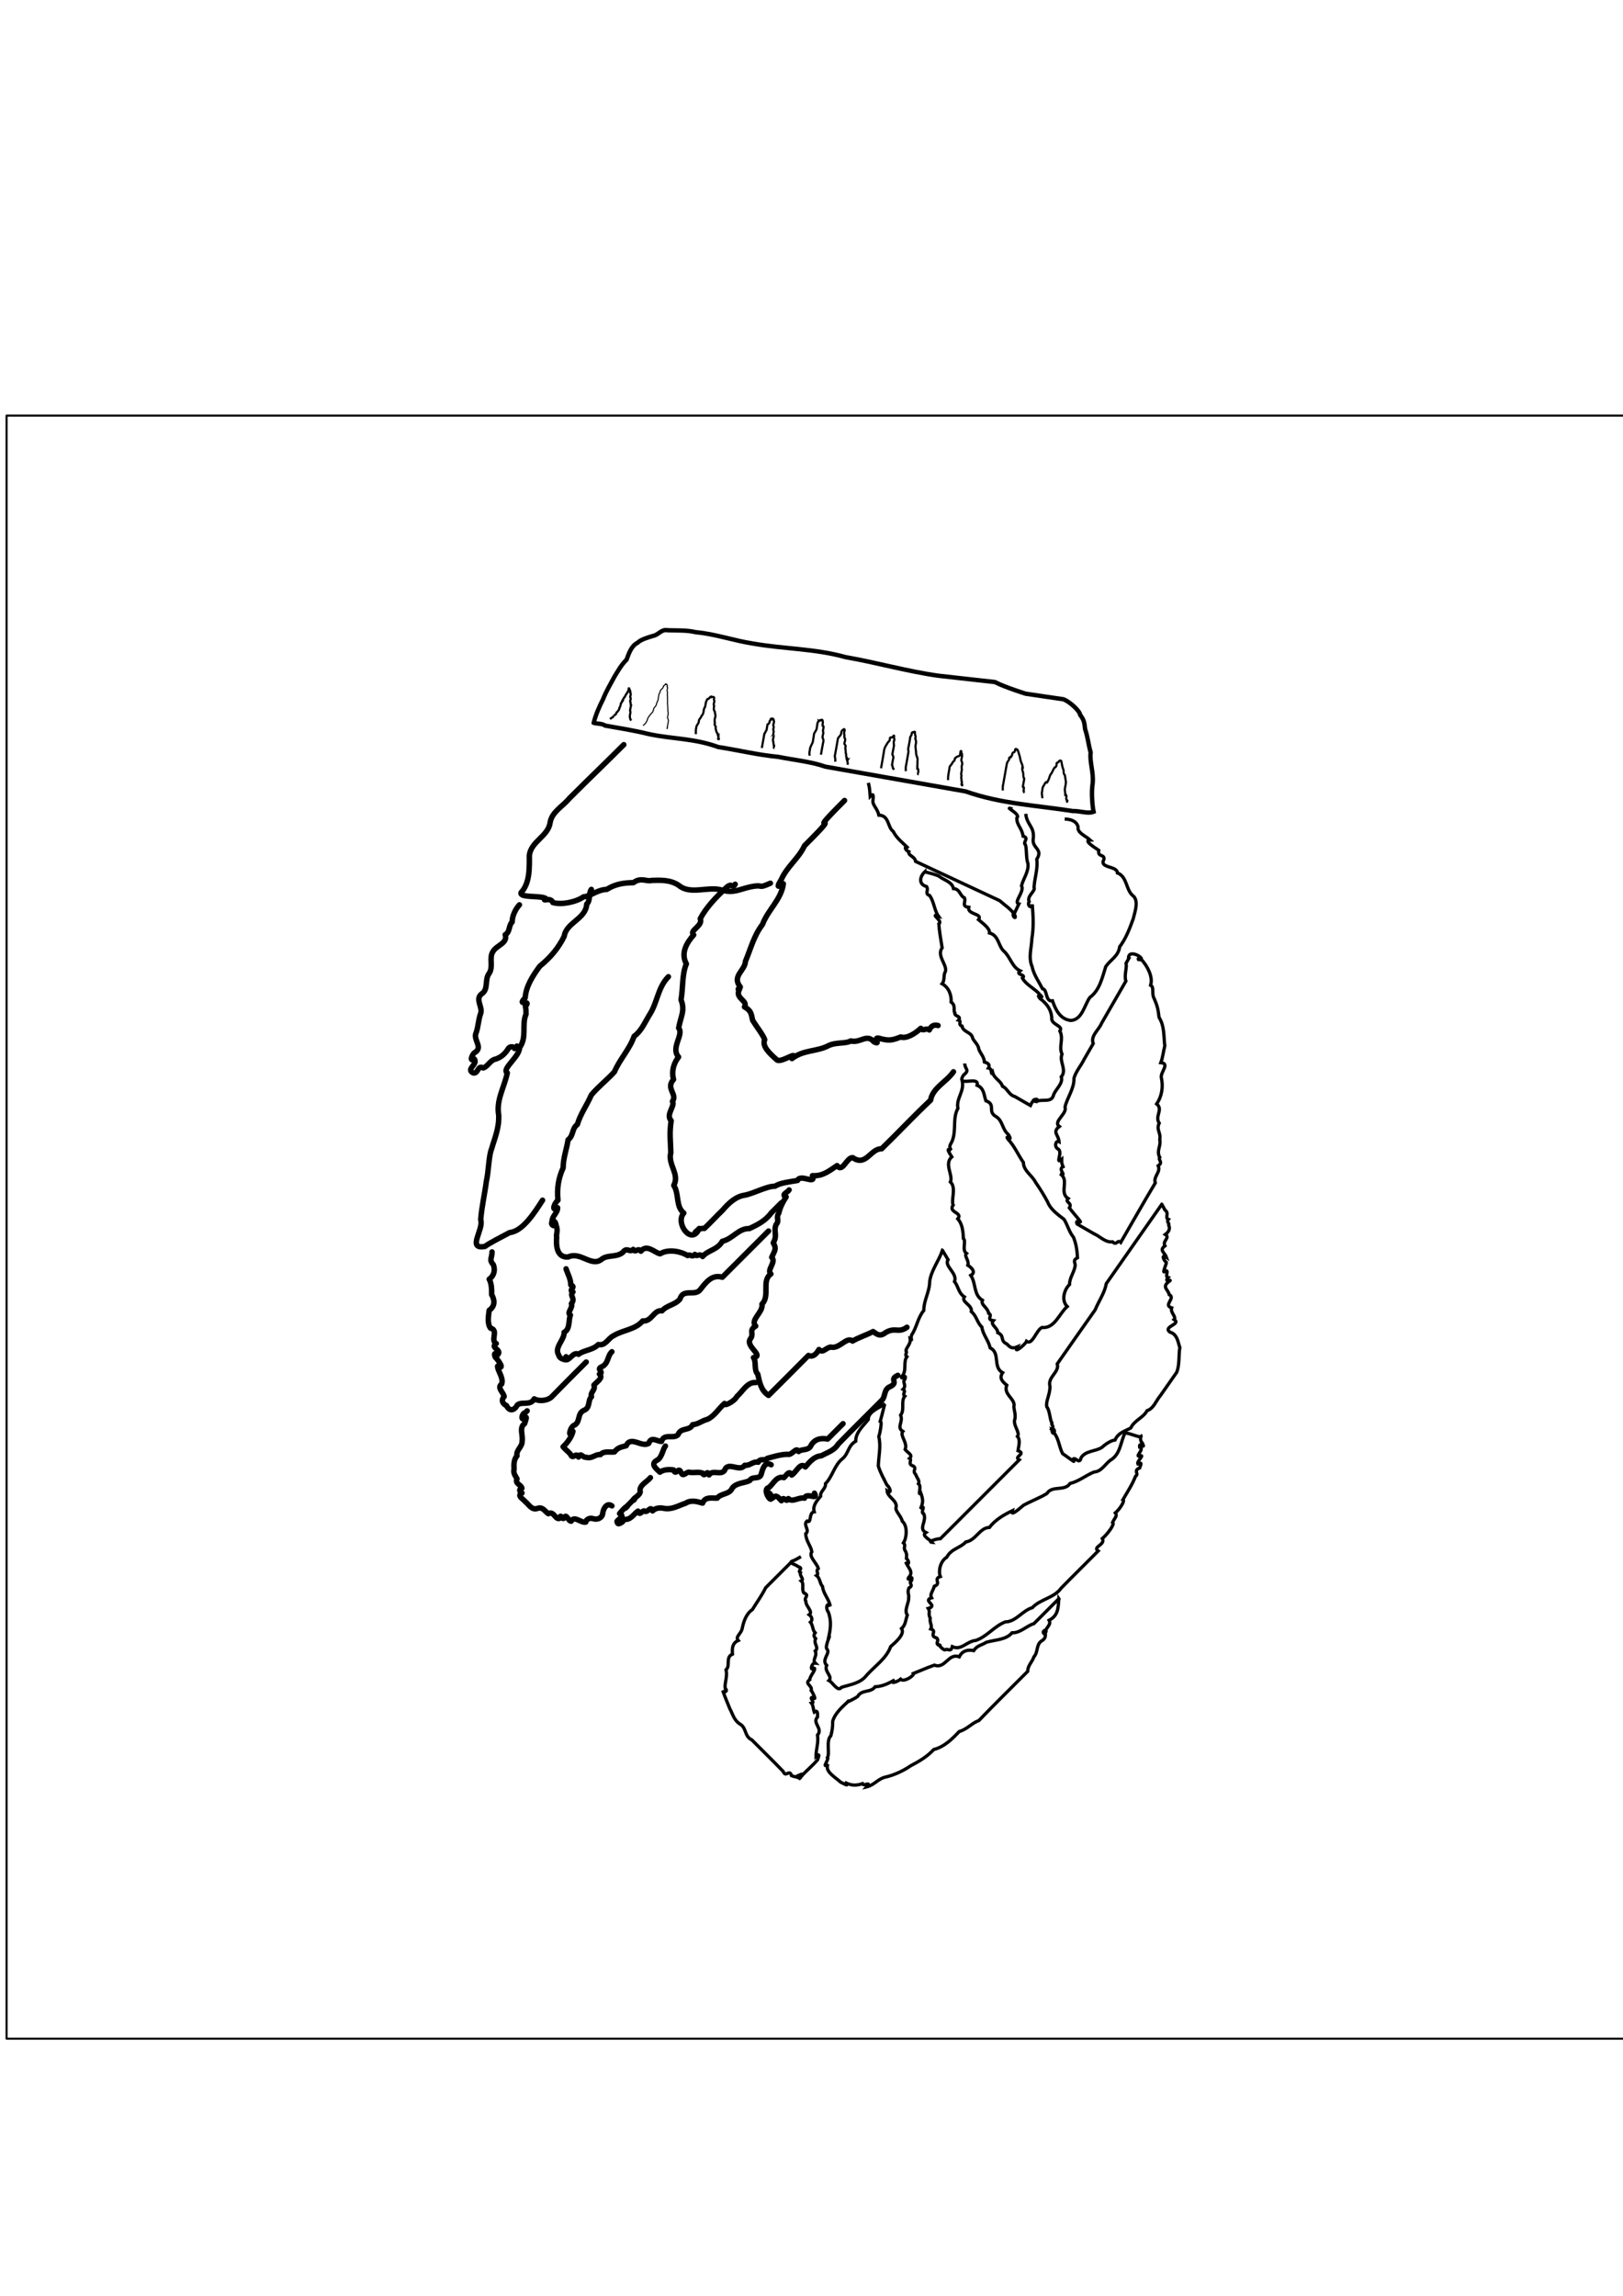 <?xml version="1.0" encoding="UTF-8" standalone="no"?>
<svg
   xmlns:dc="http://purl.org/dc/elements/1.1/"
   xmlns:cc="http://creativecommons.org/ns#"
   xmlns:rdf="http://www.w3.org/1999/02/22-rdf-syntax-ns#"
   xmlns:svg="http://www.w3.org/2000/svg"
   xmlns="http://www.w3.org/2000/svg"
   xmlns:sodipodi="http://sodipodi.sourceforge.net/DTD/sodipodi-0.dtd"
   xmlns:inkscape="http://www.inkscape.org/namespaces/inkscape"
   width="210mm"
   height="297mm"
   viewBox="0 0 744.094 1052.362"
   id="svg2"
   version="1.1"
   inkscape:version="1.0beta2 (2b71d25, 2019-12-03)"
   sodipodi:docname="profile-left-border.svg">
  <defs
     id="defs4">
    <inkscape:path-effect
       bendpath4-nodetypes="cc"
       bendpath2-nodetypes="cc"
       bendpath3-nodetypes="cc"
       bendpath4="M -201.68,-73.697 89.287,520.605"
       bendpath3="m -205.074,516.447 80.962,58.622"
       bendpath2="M -11.242,-108.442 66.019,598.926"
       bendpath1="m -141.946,-110.107 97.402,0"
       xx="true"
       yy="true"
       is_visible="true"
       id="path-effect6576"
       effect="envelope" />
    <inkscape:path-effect
       bendpath4="m -141.946,-110.107 0,743.064"
       bendpath3="m -141.946,632.958 97.402,0"
       bendpath2="m -44.545,-110.107 0,743.064"
       bendpath1="m -141.946,-110.107 97.402,0"
       xx="true"
       yy="true"
       is_visible="true"
       id="path-effect6481"
       effect="envelope" />
    <inkscape:path-effect
       bendpath-nodetypes="cc"
       vertical="false"
       scale_y_rel="false"
       prop_scale="1.44"
       bendpath="M -50.364,278.077 -277.663,126.55"
       is_visible="true"
       id="path-effect5905"
       effect="bend_path" />
    <pattern
       id="pattern4993"
       patternTransform="translate(-142.451,-110.607)"
       height="744.064"
       width="98.407"
       patternUnits="userSpaceOnUse">
      <g
         transform="translate(142.451,110.607)"
         id="g4965">
        <path
           inkscape:connector-curvature="0"
           id="path3699"
           d="m -76.513,609.229 c -2.674,-10.697 -2.304,-3.077 0,-9.991 0.176,-0.527 -0.248,-1.169 0,-1.665 0.351,-0.702 1.314,-0.963 1.665,-1.665 0.496,-0.993 -0.351,-2.277 0,-3.33 0.406,-1.217 1.806,-4.233 3.33,-4.995 0.496,-0.248 1.169,0.248 1.665,0 1.998,-0.999 2.997,-3.996 4.995,-4.995 0.496,-0.248 1.273,0.392 1.665,0 0.785,-0.785 -0.496,-2.337 0,-3.33 0.351,-0.702 1.314,-0.963 1.665,-1.665 0.248,-0.496 -0.248,-1.169 0,-1.665 0.351,-0.702 1.314,-0.963 1.665,-1.665 0.248,-0.496 0,-1.11 0,-1.665 0,-1.11 -0.351,-2.277 0,-3.33 0.248,-0.745 1.314,-0.963 1.665,-1.665 0.248,-0.496 0,-1.11 0,-1.665 0,-1.11 0,-2.22 0,-3.33 0,-0.555 -0.555,-1.665 0,-1.665 0.555,0 0.555,1.665 0,1.665 -0.555,0 0.248,-1.169 0,-1.665 -3.465,-6.93 0.115,1.78 -3.33,-1.665 -0.392,-0.392 0.392,-1.273 0,-1.665 -0.392,-0.392 -1.273,-0.392 -1.665,0 -0.392,0.392 0.248,1.169 0,1.665 -0.351,0.702 -1.314,0.963 -1.665,1.665 -0.496,0.993 0.785,2.545 0,3.33 -0.392,0.392 -1.273,-0.392 -1.665,0 -0.34,0.34 0.33,4.335 0,4.995 -0.819,1.639 -5.841,5.022 -6.661,6.661 -0.248,0.496 0.392,1.273 0,1.665 -0.392,0.392 -1.273,-0.392 -1.665,0 -0.392,0.392 0.248,1.169 0,1.665 -0.351,0.702 -1.11,1.11 -1.665,1.665 -0.555,0.555 -0.963,1.314 -1.665,1.665 -0.496,0.248 -1.273,-0.392 -1.665,0 -0.785,0.785 0.785,2.545 0,3.33 -0.392,0.392 -1.11,0 -1.665,0 0,1.11 0.496,2.337 0,3.33 -0.248,0.496 -1.273,-0.392 -1.665,0 -0.392,0.392 0.248,1.169 0,1.665 -0.351,0.702 -1.11,2.22 -1.665,1.665 -0.555,-0.555 1.665,-2.45 1.665,-1.665 0,1.241 -0.977,2.298 -1.665,3.33 0.166,3.299 -2.453,0.788 -3.33,1.665 -0.785,0.785 1.11,3.33 0,3.33 -0.555,0 0,-2.22 0,-1.665 0,1.11 0,2.22 0,3.33 0,0.555 -0.392,1.273 0,1.665 1.913,1.913 2.945,1.665 4.995,1.665 0.555,0 1.221,-0.333 1.665,0 1.884,1.413 3.33,3.33 4.995,4.995 z"
           style="fill:none;fill-rule:nonzero;stroke:#000000;stroke-width:1;stroke-linecap:butt;stroke-linejoin:miter;stroke-miterlimit:4;stroke-dasharray:none;stroke-opacity:1" />
        <path
           inkscape:connector-curvature="0"
           id="path3701"
           d="m -88.169,592.578 c -1.665,-2.22 -3.33,-4.44 -4.995,-6.661 0,-0.555 0.248,-1.169 0,-1.665 -0.351,-0.702 -1.417,-0.92 -1.665,-1.665 -0.351,-1.053 0.269,-2.253 0,-3.33 -0.301,-1.204 -1.273,-2.153 -1.665,-3.33 -0.176,-0.527 0.392,-1.273 0,-1.665 -0.392,-0.392 -1.169,0.248 -1.665,0 -6.93,-3.465 1.78,0.115 -1.665,-3.33 -0.392,-0.392 -1.273,0.392 -1.665,0 -0.392,-0.392 0.248,-1.169 0,-1.665 -0.685,-1.37 -5.84,-5.429 -6.661,-6.661 -0.616,-0.924 0.496,-2.337 0,-3.33 -0.351,-0.702 -1.314,-0.963 -1.665,-1.665 -0.666,-1.332 0.666,-3.663 0,-4.995 -3.465,-6.93 0.115,1.78 -3.33,-1.665 -0.392,-0.392 -0.555,-1.665 0,-1.665 0.785,0 1.665,0.88 1.665,1.665 0,2.22 -3.885,-2.775 -1.665,1.665 0.351,0.702 1.314,0.963 1.665,1.665 0.666,1.332 -0.666,3.663 0,4.995 0.351,0.702 1.314,0.963 1.665,1.665 0.248,0.496 -0.248,1.169 0,1.665 0.351,0.702 1.314,0.963 1.665,1.665 0.491,0.982 -0.382,3.85 0,4.995 0.785,2.355 2.545,4.306 3.33,6.661 0.176,0.527 0,1.11 0,1.665 0.555,1.11 1.273,2.153 1.665,3.33 0.176,0.527 -0.392,1.273 0,1.665 0.392,0.392 1.273,-0.392 1.665,0 0.392,0.392 -0.248,1.169 0,1.665 0.351,0.702 1.314,0.963 1.665,1.665 0.496,0.993 -0.785,2.545 0,3.33 0.785,0.785 2.545,-0.785 3.33,0 0.785,0.785 -0.785,2.545 0,3.33 0.392,0.392 1.273,-0.392 1.665,0 0.392,0.392 -0.555,1.665 0,1.665 2.288,0 5.391,-3.569 6.661,-1.665 1.377,2.065 -2.728,4.252 -3.33,6.661 -0.135,0.538 1.273,-0.392 1.665,0 0.392,0.392 0,1.11 0,1.665 0.555,0 1.169,-0.248 1.665,0 3.682,1.841 0.517,1.033 1.665,3.33 0.351,0.702 1.314,0.963 1.665,1.665 0.248,0.496 0,1.11 0,1.665 0,0.555 0,1.11 0,1.665 0,2.775 0,5.55 0,8.326 0,1.11 0,2.22 0,3.33 0,0.555 -0.248,1.169 0,1.665 0.351,0.702 1.314,0.963 1.665,1.665 0.496,0.993 -0.785,2.545 0,3.33 0.392,0.392 1.273,-0.392 1.665,0 0.392,0.392 -0.248,1.169 0,1.665 0.351,0.702 1.314,0.963 1.665,1.665 0.248,0.496 -0.392,1.273 0,1.665 0.392,0.392 1.665,-0.555 1.665,0 0,0.555 -1.665,0.555 -1.665,0 0,-0.785 1.314,-0.963 1.665,-1.665 0.248,-0.496 0,-1.11 0,-1.665 0,-0.555 0,-1.11 0,-1.665 0,-1.11 0,-2.22 0,-3.33 0,-1.11 -0.351,-2.277 0,-3.33 0.248,-0.745 1.314,-0.963 1.665,-1.665 0.496,-0.993 -0.785,-2.545 0,-3.33 2.22,-2.22 1.598,3.532 3.33,-1.665 0.351,-1.053 0,-2.22 0,-3.33 0,-0.555 0.392,-1.273 0,-1.665 -0.392,-0.392 -1.665,-0.555 -1.665,0 0,0.785 1.665,2.45 1.665,1.665 0,-1.241 -1.364,-2.126 -1.665,-3.33 -0.269,-1.077 0,-2.22 0,-3.33"
           style="fill:none;fill-rule:nonzero;stroke:#000000;stroke-width:1;stroke-linecap:butt;stroke-linejoin:miter;stroke-miterlimit:4;stroke-dasharray:none;stroke-opacity:1" />
        <path
           inkscape:connector-curvature="0"
           id="path3703"
           d="m -86.504,580.922 c -7.354,-9.192 -6.661,-4.772 -6.661,-11.656 0,-0.555 0.248,-1.169 0,-1.665 -3.465,-6.93 0.115,1.78 -3.33,-1.665 -0.785,-0.785 0.496,-2.337 0,-3.33 -0.351,-0.702 -1.314,-0.963 -1.665,-1.665 -0.248,-0.496 0.248,-1.169 0,-1.665 -1.182,-2.363 -2.149,-0.967 -3.33,-3.33 -0.496,-0.993 0.496,-2.337 0,-3.33 -0.351,-0.702 -1.314,-0.963 -1.665,-1.665 -0.248,-0.496 0.248,-1.169 0,-1.665 -0.351,-0.702 -1.314,-0.963 -1.665,-1.665 -0.187,-0.373 0,-6.265 0,-6.661 0,-4.44 0,-8.881 0,-13.321 0,-1.094 0.313,-4.056 0,-4.995 -0.392,-1.177 -1.273,-2.153 -1.665,-3.33 -0.313,-0.939 0,-3.901 0,-4.995 0,-3.885 0,-7.771 0,-11.656 0,-0.871 -0.219,-6.223 0,-6.661 0.351,-0.702 1.314,-0.963 1.665,-1.665 1.051,-2.101 -2.425,-4.769 3.33,-3.33 1.204,0.301 2.453,0.788 3.33,1.665 0.392,0.392 0,1.11 0,1.665 0,0.555 0,1.11 0,1.665 0,4.995 0,9.991 0,14.986 0,0.555 0,1.11 0,1.665 0,0.555 -0.248,1.169 0,1.665 0.351,0.702 1.314,0.963 1.665,1.665 0.248,0.496 -0.248,1.169 0,1.665 0.351,0.702 1.314,0.963 1.665,1.665 0.248,0.496 -0.176,1.139 0,1.665 0.392,1.177 1.11,2.22 1.665,3.33 0.555,1.11 0.977,2.298 1.665,3.33 0.435,0.653 1.314,0.963 1.665,1.665 0.496,0.993 -0.785,2.545 0,3.33 3.445,3.445 -0.135,-5.265 3.33,1.665 0.496,0.993 -0.351,2.277 0,3.33 0.392,1.177 1.273,2.153 1.665,3.33 0.176,0.527 -0.248,1.169 0,1.665 0.351,0.702 1.314,0.963 1.665,1.665 0.496,0.993 -0.496,2.337 0,3.33 0.217,0.434 2.967,2.029 1.665,3.33 -0.392,0.392 -1.11,0 -1.665,0 -0.555,0 -1.11,0 -1.665,0 -0.555,0 -1.665,0.555 -1.665,0 0,-0.555 1.665,0.555 1.665,0 0,-0.785 -1.314,-0.963 -1.665,-1.665 -0.248,-0.496 -0.555,-1.665 0,-1.665 0.555,0 0,2.22 0,1.665 0,-1.11 0,-2.22 0,-3.33 0,-1.665 -0.745,-3.506 0,-4.995 0.248,-0.496 1.11,0 1.665,0 1.11,0 2.22,0 3.33,0 0.555,0 1.169,-0.248 1.665,0 0.702,0.351 1.11,1.11 1.665,1.665"
           style="fill:none;fill-rule:nonzero;stroke:#000000;stroke-width:1;stroke-linecap:butt;stroke-linejoin:miter;stroke-miterlimit:4;stroke-dasharray:none;stroke-opacity:1" />
        <path
           inkscape:connector-curvature="0"
           id="path3705"
           d="m -56.531,547.62 c -1.783,-4.748 -1.665,-7.126 -1.665,-11.656 0,-0.555 0,-1.11 0,-1.665 0,-0.555 -0.248,-1.169 0,-1.665 0.351,-0.702 1.314,-0.963 1.665,-1.665 0.248,-0.496 -0.248,-1.169 0,-1.665 0.351,-0.702 1.314,-0.963 1.665,-1.665 0.523,-1.047 -0.523,-5.614 0,-6.661 0.248,-0.496 1.273,0.392 1.665,0 0.785,-0.785 -0.496,-2.337 0,-3.33 0.351,-0.702 1.417,-0.92 1.665,-1.665 0.351,-1.053 0,-2.22 0,-3.33 0,-0.555 -0.248,-1.169 0,-1.665 0.351,-0.702 1.314,-0.963 1.665,-1.665 0.666,-1.332 -0.666,-3.663 0,-4.995 0.351,-0.702 1.314,-0.963 1.665,-1.665 0.491,-0.982 -0.382,-3.85 0,-4.995 4.02,-12.061 -0.48,2.625 3.33,-4.995 0.248,-0.496 0,-1.11 0,-1.665 0,-4.44 0,-8.881 0,-13.321 0,-0.555 0,-1.11 0,-1.665 0,-0.555 0.496,-1.417 0,-1.665 -0.993,-0.496 -2.277,-0.351 -3.33,0 -0.207,0.069 -4.853,4.71 -4.995,4.995 -0.301,0.602 0,7.167 0,8.326 0,9.436 1.11,0.555 -1.665,3.33 -0.785,0.785 0.496,2.337 0,3.33 -0.351,0.702 -1.314,0.963 -1.665,1.665 -0.496,0.993 0.785,2.545 0,3.33 -0.392,0.392 -1.273,-0.392 -1.665,0 -0.785,0.785 0.785,2.545 0,3.33 -0.392,0.392 -1.273,-0.392 -1.665,0 -0.392,0.392 0.248,1.169 0,1.665 -0.999,1.998 -3.996,2.997 -4.995,4.995 -0.248,0.496 0.392,1.273 0,1.665 -0.785,0.785 -2.545,-0.785 -3.33,0 -0.392,0.392 0.392,1.273 0,1.665 -0.392,0.392 -1.273,-0.392 -1.665,0 -0.392,0.392 0.248,1.169 0,1.665 -0.351,0.702 -1.314,0.963 -1.665,1.665 -0.496,0.993 0.785,2.545 0,3.33 -0.392,0.392 -1.273,-0.392 -1.665,0 -0.172,0.172 0.138,7.911 0,8.326 -0.248,0.745 -1.314,0.963 -1.665,1.665 -0.153,0.306 0.122,4.995 0,4.995 -0.555,0 0,-2.22 0,-1.665 0,1.7 0.27,10.847 0,11.656 -0.248,0.745 -1.314,0.963 -1.665,1.665 -0.248,0.496 0.555,1.665 0,1.665 -0.555,0 0,-1.11 0,-1.665"
           style="fill:none;fill-rule:nonzero;stroke:#000000;stroke-width:1;stroke-linecap:butt;stroke-linejoin:miter;stroke-miterlimit:4;stroke-dasharray:none;stroke-opacity:1" />
        <path
           inkscape:connector-curvature="0"
           id="path3707"
           d="m -78.178,535.964 c 0,-2.22 0,-4.44 0,-6.661 -0.555,-0.555 -1.417,-0.92 -1.665,-1.665 -1.665,-4.995 0.833,-1.665 0,-4.995 -0.426,-1.703 -1.013,-3.366 -1.665,-4.995 -0.461,-1.152 -1.273,-2.153 -1.665,-3.33 -0.465,-1.396 0.552,-5.557 0,-6.661 -0.351,-0.702 -1.314,-0.963 -1.665,-1.665 -0.248,-0.496 0,-1.11 0,-1.665 -0.555,-1.11 -0.92,-2.337 -1.665,-3.33 -0.942,-1.256 -2.459,-2.024 -3.33,-3.33 -0.308,-0.462 0.248,-1.169 0,-1.665 -0.351,-0.702 -1.314,-0.963 -1.665,-1.665 -0.248,-0.496 0.248,-1.169 0,-1.665 -0.351,-0.702 -1.314,-0.963 -1.665,-1.665 -0.248,-0.496 0.248,-1.169 0,-1.665 -0.351,-0.702 -1.314,-0.963 -1.665,-1.665 -0.496,-0.993 0.496,-2.337 0,-3.33 -0.351,-0.702 -1.314,-0.963 -1.665,-1.665 -0.496,-0.993 0.269,-2.253 0,-3.33 -0.426,-1.703 -1.239,-3.293 -1.665,-4.995 -0.135,-0.538 0.248,-1.169 0,-1.665 -5.523,-5.523 0.785,1.57 -1.665,-3.33 -0.351,-0.702 -1.417,-0.92 -1.665,-1.665 -0.351,-1.053 0,-2.22 0,-3.33 0,-1.934 0.377,-6.816 0,-8.326 -0.301,-1.204 -1.273,-2.153 -1.665,-3.33 -0.176,-0.527 0.176,-1.139 0,-1.665 -0.392,-1.177 -1.273,-2.153 -1.665,-3.33 -0.176,-0.527 0.248,-1.169 0,-1.665 -0.351,-0.702 -1.314,-0.963 -1.665,-1.665 -0.248,-0.496 0.392,-1.273 0,-1.665 -0.392,-0.392 -1.665,0.555 -1.665,0 0,-0.555 1.665,-0.555 1.665,0 0,0.785 -1.314,0.963 -1.665,1.665 -0.248,0.496 0,1.11 0,1.665 0,1.11 0,2.22 0,3.33 0,3.885 0,7.771 0,11.656 0,6.105 0,12.211 0,18.316 0,1.158 -0.301,7.723 0,8.326 0.351,0.702 1.11,1.11 1.665,1.665 0.555,0.555 1.11,1.11 1.665,1.665"
           style="fill:none;fill-rule:nonzero;stroke:#000000;stroke-width:1;stroke-linecap:butt;stroke-linejoin:miter;stroke-miterlimit:4;stroke-dasharray:none;stroke-opacity:1" />
        <path
           inkscape:connector-curvature="0"
           id="path3709"
           d="m -83.174,497.666 c 2.466,-4.111 5.833,-8.358 6.661,-13.321 1.156,-6.936 -1.722,-3.273 1.665,-6.661 0.555,-0.555 1.417,-0.92 1.665,-1.665 0.702,-2.106 -0.538,-4.507 0,-6.661 2.01,-8.041 0.791,0.083 3.33,-4.995 0.54,-1.08 -0.523,-8.422 0,-9.991 0.392,-1.177 1.364,-2.126 1.665,-3.33 0.014,-0.056 -0.009,-4.987 0,-4.995 0.392,-0.392 1.273,0.392 1.665,0 0.785,-0.785 -0.496,-2.337 0,-3.33 3.81,-7.621 -0.69,7.066 3.33,-4.995 0.176,-0.527 -0.392,-1.273 0,-1.665 0.392,-0.392 1.273,0.392 1.665,0 0.392,-0.392 -0.392,-1.273 0,-1.665 3.445,-3.445 -0.135,5.265 3.33,-1.665 0.248,-0.496 -0.392,-1.273 0,-1.665 0.392,-0.392 1.169,0.248 1.665,0 0.702,-0.351 0.963,-1.314 1.665,-1.665 0.496,-0.248 1.273,0.392 1.665,0 0.392,-0.392 -0.248,-1.169 0,-1.665 0.351,-0.702 1.11,-1.11 1.665,-1.665 0.555,-0.555 1.11,-1.11 1.665,-1.665 0.555,-0.555 1.314,-0.963 1.665,-1.665 0.248,-0.496 -0.392,-1.273 0,-1.665 2.22,-2.22 1.665,2.775 1.665,-1.665 0,-0.555 -0.392,-1.273 0,-1.665 0.392,-0.392 1.665,-0.555 1.665,0 0,0.555 -1.665,-0.555 -1.665,0 0,0.785 1.417,0.92 1.665,1.665 0.527,1.58 0,3.33 0,4.995 0,4.44 0,8.881 0,13.321 0,4.995 0,9.991 0,14.986 0,1.34 0.348,5.615 0,6.661 -0.392,1.177 -1.273,2.153 -1.665,3.33 -0.351,1.053 0.496,2.337 0,3.33 -0.702,1.404 -2.834,1.841 -3.33,3.33 -0.351,1.053 0.496,2.337 0,3.33 -0.248,0.496 -1.273,-0.392 -1.665,0 -0.598,0.598 0.539,5.583 0,6.661 -0.248,0.496 -1.273,-0.392 -1.665,0 -0.392,0.392 0.176,1.139 0,1.665 -0.392,1.177 -1.273,2.153 -1.665,3.33 -0.176,0.527 0.248,1.169 0,1.665 -0.351,0.702 -1.314,0.963 -1.665,1.665 -0.248,0.496 0.392,1.273 0,1.665 -0.392,0.392 -1.273,-0.392 -1.665,0 -0.392,0.392 0.248,1.169 0,1.665 -0.351,0.702 -1.314,0.963 -1.665,1.665 -0.248,0.496 0.248,1.169 0,1.665 -0.702,1.404 -2.628,1.926 -3.33,3.33 -0.248,0.496 0.392,1.273 0,1.665 -0.392,0.392 -1.273,-0.392 -1.665,0 -0.392,0.392 0.248,1.169 0,1.665 -5.523,5.523 0.785,-1.57 -1.665,3.33 -0.351,0.702 -1.417,0.92 -1.665,1.665 -0.351,1.053 0.351,2.277 0,3.33 -0.248,0.745 -1.314,0.963 -1.665,1.665 -0.496,0.993 0.496,2.337 0,3.33 -0.351,0.702 -1.314,0.963 -1.665,1.665 -0.265,0.531 0,6.837 0,8.326"
           style="fill:none;fill-rule:nonzero;stroke:#000000;stroke-width:1;stroke-linecap:butt;stroke-linejoin:miter;stroke-miterlimit:4;stroke-dasharray:none;stroke-opacity:1" />
        <path
           inkscape:connector-curvature="0"
           id="path3711"
           d="m -84.839,486.01 c -0.025,-0.061 -2.161,-8.574 -4.995,-9.991 -0.496,-0.248 -1.417,0.496 -1.665,0 -0.496,-0.993 0,-2.22 0,-3.33 0,-1.11 0,-2.22 0,-3.33 0,-0.929 -0.254,-7.563 0,-8.326 0.248,-0.745 1.11,-1.11 1.665,-1.665 0.555,-1.11 1.364,-2.126 1.665,-3.33 0.431,-1.725 0,-4.751 0,-6.661 0,-4.44 0,-8.881 0,-13.321 0,-4.44 0,-8.881 0,-13.321 0,-1.665 0.527,-3.416 0,-4.995 -0.496,-1.489 -2.628,-1.926 -3.33,-3.33 -0.248,-0.496 0.248,-1.169 0,-1.665 -3.81,-7.621 0.69,7.066 -3.33,-4.995 -0.176,-0.527 0.248,-1.169 0,-1.665 -0.351,-0.702 -1.314,-0.963 -1.665,-1.665 -0.496,-0.993 0.496,-2.337 0,-3.33 -0.351,-0.702 -1.417,-0.92 -1.665,-1.665 -0.254,-0.762 0.37,-5.92 0,-6.661 -0.702,-1.404 -2.628,-1.926 -3.33,-3.33 -0.248,-0.496 0.392,-1.273 0,-1.665 -0.392,-0.392 -1.273,0.392 -1.665,0 -0.995,-0.995 1.8,-3.33 -1.665,-3.33 -0.555,0 0,1.11 0,1.665 0,0.555 0,1.11 0,1.665 0,2.22 0,4.44 0,6.661 0,6.105 0,12.211 0,18.316 0,9.436 0,18.871 0,28.307 0,2.22 0,4.44 0,6.661 0,1.11 0,2.22 0,3.33 0,0.555 -0.248,1.169 0,1.665 0.351,0.702 1.417,0.92 1.665,1.665 0.702,2.106 -0.702,4.554 0,6.661 1.732,5.197 1.11,-0.555 3.33,1.665 0.392,0.392 -0.248,1.169 0,1.665 0.351,0.702 1.11,1.11 1.665,1.665 0.555,0.555 1.11,1.11 1.665,1.665 2.22,2.22 4.44,4.44 6.661,6.661 0.555,0.555 1.314,0.963 1.665,1.665 0.496,0.993 -0.412,2.3 0,3.33 5.515,13.788 1.795,-1.014 4.995,14.986"
           style="fill:none;fill-rule:nonzero;stroke:#000000;stroke-width:1;stroke-linecap:butt;stroke-linejoin:miter;stroke-miterlimit:4;stroke-dasharray:none;stroke-opacity:1" />
        <path
           inkscape:connector-curvature="0"
           id="path3713"
           d="m -71.518,446.047 c 0.555,-2.22 0.488,-4.698 1.665,-6.661 0.639,-1.064 2.453,-0.788 3.33,-1.665 0.392,-0.392 -0.392,-1.273 0,-1.665 0.392,-0.392 1.169,0.248 1.665,0 2.55,-1.275 1.302,-2.967 3.33,-4.995 0.392,-0.392 1.273,0.392 1.665,0 0.392,-0.392 -0.392,-1.273 0,-1.665 0.392,-0.392 1.273,0.392 1.665,0 0.392,-0.392 -0.248,-1.169 0,-1.665 0.702,-1.404 2.628,-1.926 3.33,-3.33 0.496,-0.993 -0.496,-2.337 0,-3.33 0.702,-1.404 2.628,-1.926 3.33,-3.33 0.248,-0.496 -0.392,-1.273 0,-1.665 0.392,-0.392 1.273,0.392 1.665,0 0.392,-0.392 -0.392,-1.273 0,-1.665 0.878,-0.878 2.453,-0.788 3.33,-1.665 0.392,-0.392 0,-1.11 0,-1.665 0,-0.555 0,-1.11 0,-1.665 0,-2.22 0,-4.44 0,-6.661 0,-1.11 0,-2.22 0,-3.33 0,-0.555 -0.248,-1.169 0,-1.665 0.351,-0.702 1.314,-0.963 1.665,-1.665 0.248,-0.496 0,-1.11 0,-1.665 0,-1.11 0,-2.22 0,-3.33 0,-2.775 0,-5.55 0,-8.326 0,-5.55 0,-11.101 0,-16.651 0,-0.995 0.392,-3.33 -1.665,-3.33 -0.785,0 -0.963,1.314 -1.665,1.665 -0.496,0.248 -1.273,-0.392 -1.665,0 -0.392,0.392 0.248,1.169 0,1.665 -0.351,0.702 -1.314,0.963 -1.665,1.665 -2.45,4.9 3.857,-2.192 -1.665,3.33 -0.877,0.877 -4.551,4.106 -4.995,4.995 -0.248,0.496 0.248,1.169 0,1.665 -0.351,0.702 -1.11,1.11 -1.665,1.665 -1.693,1.693 -2.658,2.307 -3.33,4.995 -0.269,1.077 0.496,2.337 0,3.33 -0.248,0.496 -1.417,-0.496 -1.665,0 -0.496,0.993 0.496,2.337 0,3.33 -0.248,0.496 -1.273,-0.392 -1.665,0 -0.511,0.511 0.309,5.425 0,6.661 -0.301,1.204 -1.273,2.153 -1.665,3.33 -0.303,0.91 0,10.354 0,11.656 0,4.995 0,9.991 0,14.986 0,0.555 0,1.11 0,1.665 0,0.555 0.392,1.273 0,1.665 -0.392,0.392 -1.273,-0.392 -1.665,0 -0.785,0.785 0.351,2.277 0,3.33 -0.392,1.177 -1.11,2.22 -1.665,3.33"
           style="fill:none;fill-rule:nonzero;stroke:#000000;stroke-width:1;stroke-linecap:butt;stroke-linejoin:miter;stroke-miterlimit:4;stroke-dasharray:none;stroke-opacity:1" />
        <path
           inkscape:connector-curvature="0"
           id="path3715"
           d="m -88.169,414.409 c -0.324,-0.432 -6.209,-8.932 -8.326,-9.991 -0.993,-0.496 -2.545,0.785 -3.33,0 -0.785,-0.785 0.269,-2.253 0,-3.33 -0.301,-1.204 -1.273,-2.153 -1.665,-3.33 -0.351,-1.053 0.496,-2.337 0,-3.33 -0.351,-0.702 -1.314,-0.963 -1.665,-1.665 -0.248,-0.496 0.248,-1.169 0,-1.665 -0.351,-0.702 -1.314,-0.963 -1.665,-1.665 -0.496,-0.993 0.496,-2.337 0,-3.33 -3.81,-7.621 0.69,7.066 -3.33,-4.995 -0.351,-1.053 0.785,-2.545 0,-3.33 -0.392,-0.392 -1.273,0.392 -1.665,0 -0.785,-0.785 0.351,-2.277 0,-3.33 -0.392,-1.177 -1.273,-2.153 -1.665,-3.33 -0.333,-0.999 0,-6.997 0,-8.326 0,-7.771 0,-15.541 0,-23.312 0,-1.715 -0.246,-11.164 0,-11.656 0.351,-0.702 1.11,-1.11 1.665,-1.665 0.555,-0.555 0.92,-1.417 1.665,-1.665 2.042,-0.681 4.011,-0.304 4.995,1.665 0.301,0.602 0,7.167 0,8.326 0,0.555 -0.392,1.273 0,1.665 4.44,4.44 -0.555,-4.995 1.665,1.665 0.392,1.177 1.273,2.153 1.665,3.33 0.176,0.527 -0.248,1.169 0,1.665 0.351,0.702 1.314,0.963 1.665,1.665 0.496,0.993 -0.351,2.277 0,3.33 0.392,1.177 1.273,2.153 1.665,3.33 0.351,1.053 -0.496,2.337 0,3.33 3.81,7.621 -0.69,-7.066 3.33,4.995 0.351,1.053 -0.496,2.337 0,3.33 0.351,0.702 1.314,0.963 1.665,1.665 0.248,0.496 -0.176,1.139 0,1.665 0.392,1.177 1.364,2.126 1.665,3.33 0.367,1.469 -0.475,5.234 0,6.661 0.392,1.177 1.273,2.153 1.665,3.33 0.351,1.053 -0.496,2.337 0,3.33 0.351,0.702 1.11,1.11 1.665,1.665 0,1.11 -0.496,2.337 0,3.33 0.248,0.496 1.273,-0.392 1.665,0 0.392,0.392 -0.248,1.169 0,1.665 0.893,1.786 2.437,1.544 3.33,3.33 0.248,0.496 -0.392,1.273 0,1.665 0.392,0.392 1.273,-0.392 1.665,0 0.392,0.392 0,1.11 0,1.665 0,0.555 0,1.11 0,1.665 0,5.55 0,11.101 0,16.651"
           style="fill:none;fill-rule:nonzero;stroke:#000000;stroke-width:1;stroke-linecap:butt;stroke-linejoin:miter;stroke-miterlimit:4;stroke-dasharray:none;stroke-opacity:1" />
        <path
           inkscape:connector-curvature="0"
           id="path3717"
           d="m -79.843,382.772 c 0,-2.22 -0.435,-4.483 0,-6.661 0.154,-0.77 1.314,-0.963 1.665,-1.665 0.496,-0.993 -0.785,-2.545 0,-3.33 0.392,-0.392 1.273,0.392 1.665,0 0.356,-0.356 -0.306,-5.742 0,-6.661 0.392,-1.177 1.11,-2.22 1.665,-3.33 0,-1.665 -0.404,-3.38 0,-4.995 0.19,-0.762 1.314,-0.963 1.665,-1.665 0.525,-1.05 -0.525,-7.275 0,-8.326 0.351,-0.702 1.314,-0.963 1.665,-1.665 0.248,-0.496 -0.392,-1.273 0,-1.665 0.392,-0.392 1.273,0.392 1.665,0 0.785,-0.785 -0.496,-2.337 0,-3.33 0.702,-1.404 2.628,-1.926 3.33,-3.33 0.248,-0.496 -0.176,-1.139 0,-1.665 4.02,-12.061 -0.48,2.625 3.33,-4.995 0.666,-1.332 -0.666,-3.663 0,-4.995 0.351,-0.702 1.314,-0.963 1.665,-1.665 0.745,-1.489 -0.745,-3.506 0,-4.995 0.248,-0.496 1.273,0.392 1.665,0 0.392,-0.392 -0.392,-1.273 0,-1.665 0.392,-0.392 1.273,0.392 1.665,0 0.878,-0.878 1.364,-2.126 1.665,-3.33 0.269,-1.077 -0.351,-2.277 0,-3.33 0.496,-1.489 2.628,-1.926 3.33,-3.33 0.248,-0.496 -0.248,-1.169 0,-1.665 0.702,-1.404 2.459,-2.024 3.33,-3.33 0.688,-1.033 0.788,-2.453 1.665,-3.33 0.392,-0.392 1.11,0 1.665,0 0.555,0 1.273,-0.392 1.665,0 0.392,0.392 0,1.11 0,1.665 0,0.555 0,1.11 0,1.665 0,3.885 0,7.771 0,11.656 0,1.665 0.745,3.506 0,4.995 -0.248,0.496 -1.273,-0.392 -1.665,0 -0.456,0.456 0.452,5.757 0,6.661 -0.351,0.702 -1.314,0.963 -1.665,1.665 -0.248,0.496 0,1.11 0,1.665 0,0.555 0,1.11 0,1.665 0,3.33 0,6.661 0,9.991 0,1.665 0,3.33 0,4.995 0,0.555 0.392,1.273 0,1.665 -0.392,0.392 -1.169,-0.248 -1.665,0 -1.524,0.762 -2.925,3.779 -3.33,4.995 -0.833,2.498 1.665,1.665 0,4.995 -1.723,0 -2.301,-0.392 -3.33,1.665 -0.248,0.496 0.248,1.169 0,1.665 -0.351,0.702 -1.314,0.963 -1.665,1.665 -0.248,0.496 0.248,1.169 0,1.665 -0.351,0.702 -1.314,0.963 -1.665,1.665 -0.248,0.496 0.248,1.169 0,1.665 -0.351,0.702 -1.314,0.963 -1.665,1.665 -0.516,1.031 0.493,6.168 0,6.661 -0.392,0.392 -1.417,-0.496 -1.665,0 -0.496,0.993 0.351,2.277 0,3.33 -1.732,5.197 -1.11,-0.555 -3.33,1.665 -0.878,0.878 -1.273,2.153 -1.665,3.33 -0.176,0.527 0.392,1.273 0,1.665 -0.392,0.392 -1.273,-0.392 -1.665,0 -0.392,0.392 0.392,1.273 0,1.665 -0.392,0.392 -1.273,-0.392 -1.665,0 -0.392,0.392 0,1.11 0,1.665 0,1.11 0,2.22 0,3.33"
           style="fill:none;fill-rule:nonzero;stroke:#000000;stroke-width:1;stroke-linecap:butt;stroke-linejoin:miter;stroke-miterlimit:4;stroke-dasharray:none;stroke-opacity:1" />
        <path
           inkscape:connector-curvature="0"
           id="path3719"
           d="m -84.839,342.809 c -6.673,0.813 -2.217,-7.763 -3.33,-9.991 -0.351,-0.702 -1.475,-0.904 -1.665,-1.665 -0.404,-1.615 0.327,-3.363 0,-4.995 -0.243,-1.217 -1.364,-2.126 -1.665,-3.33 -0.392,-1.567 0.392,-3.428 0,-4.995 -0.426,-1.703 -1.239,-3.293 -1.665,-4.995 -0.135,-0.538 0.176,-1.139 0,-1.665 -0.392,-1.177 -1.273,-2.153 -1.665,-3.33 -0.176,-0.527 0.135,-1.127 0,-1.665 -0.426,-1.703 -1.239,-3.293 -1.665,-4.995 -0.269,-1.077 0.496,-2.337 0,-3.33 -0.351,-0.702 -1.194,-1.037 -1.665,-1.665 -1.201,-1.601 -2.435,-3.205 -3.33,-4.995 -0.248,-0.496 0.392,-1.273 0,-1.665 -0.392,-0.392 -1.273,0.392 -1.665,0 -0.392,-0.392 0.248,-1.169 0,-1.665 -3.465,-6.93 0.115,1.78 -3.33,-1.665 -0.392,-0.392 0.392,-1.273 0,-1.665 -2.22,-2.22 -1.665,2.775 -1.665,-1.665 0,-9.436 1.11,-0.555 -1.665,-3.33 -0.392,-0.392 0,-1.11 0,-1.665 0,-0.555 0,-1.11 0,-1.665 0,-1.11 0,-2.22 0,-3.33 0,-0.555 -0.555,-1.665 0,-1.665 0.555,0 0,1.11 0,1.665 0,3.33 0,6.661 0,9.991 0,5.55 0,11.101 0,16.651 0,0.959 -0.303,7.719 0,8.326 0.351,0.702 1.314,0.963 1.665,1.665 0.215,0.431 0,8.811 0,9.991 0,0.555 -0.248,1.169 0,1.665 0.702,1.404 2.834,1.841 3.33,3.33 0,7.58 -0.785,0.095 1.665,4.995 0.253,0.507 0,4.245 0,4.995 0,1.665 -0.745,3.506 0,4.995 0.248,0.496 1.417,-0.496 1.665,0 0.496,0.993 -0.496,2.337 0,3.33 0.248,0.496 1.273,-0.392 1.665,0 0.392,0.392 -0.248,1.169 0,1.665 0.702,1.404 2.628,1.926 3.33,3.33 0.248,0.496 -0.248,1.169 0,1.665 0.351,0.702 1.314,0.963 1.665,1.665 0.248,0.496 -0.248,1.169 0,1.665 0.351,0.702 1.11,1.11 1.665,1.665 1.11,1.11 2.459,2.024 3.33,3.33 0.308,0.462 -0.392,1.273 0,1.665 0.392,0.392 1.273,-0.392 1.665,0 0.258,0.258 -0.216,4.347 0,4.995 0.555,1.11 1.11,2.22 1.665,3.33 0.555,0 1.273,-0.392 1.665,0 0.785,0.785 -0.496,2.337 0,3.33 0.351,0.702 1.314,0.963 1.665,1.665 0.33,0.66 -0.34,4.655 0,4.995 2.22,2.22 1.665,-2.775 1.665,1.665"
           style="fill:none;fill-rule:nonzero;stroke:#000000;stroke-width:1;stroke-linecap:butt;stroke-linejoin:miter;stroke-miterlimit:4;stroke-dasharray:none;stroke-opacity:1" />
        <path
           inkscape:connector-curvature="0"
           id="path3721"
           d="m -69.853,329.488 c 0,-4.995 0,-9.991 0,-14.986 0,-0.555 -0.392,-1.273 0,-1.665 0.392,-0.392 1.273,0.392 1.665,0 0.785,-0.785 -0.496,-2.337 0,-3.33 0.351,-0.702 1.314,-0.963 1.665,-1.665 0.248,-0.496 -0.248,-1.169 0,-1.665 0.351,-0.702 1.314,-0.963 1.665,-1.665 0.248,-0.496 -0.392,-1.273 0,-1.665 0.392,-0.392 1.273,0.392 1.665,0 0.785,-0.785 -0.496,-2.337 0,-3.33 3.465,-6.93 -0.115,1.78 3.33,-1.665 0.392,-0.392 -0.392,-1.273 0,-1.665 0.392,-0.392 1.273,0.392 1.665,0 0.34,-0.34 -0.33,-4.335 0,-4.995 0.702,-1.404 2.628,-1.926 3.33,-3.33 0.248,-0.496 -0.176,-1.139 0,-1.665 0.392,-1.177 1.273,-2.153 1.665,-3.33 0.349,-1.048 0,-6.825 0,-8.326 0,-5.55 0,-11.101 0,-16.651 0,-2.22 0,-4.44 0,-6.661 0,-0.555 -0.555,-1.665 0,-1.665 0.555,0 0,2.22 0,1.665 0,-1.665 0.527,-3.416 0,-4.995 -0.008,-0.023 -4.835,-0.16 -4.995,0 -0.785,0.785 0.785,2.545 0,3.33 -0.392,0.392 -1.417,-0.496 -1.665,0 -0.496,0.993 0.351,2.277 0,3.33 -0.248,0.745 -1.314,0.963 -1.665,1.665 -0.248,0.496 0.248,1.169 0,1.665 -0.351,0.702 -1.417,0.92 -1.665,1.665 -0.351,1.053 0.269,2.253 0,3.33 -0.301,1.204 -1.273,2.153 -1.665,3.33 -0.176,0.527 0.248,1.169 0,1.665 -0.351,0.702 -1.314,0.963 -1.665,1.665 -0.248,0.496 0.248,1.169 0,1.665 -0.351,0.702 -1.314,0.963 -1.665,1.665 -0.496,0.993 0.496,2.337 0,3.33 -0.351,0.702 -1.314,0.963 -1.665,1.665 -0.248,0.496 0.248,1.169 0,1.665 -0.351,0.702 -1.417,0.92 -1.665,1.665 -0.351,1.053 0.351,2.277 0,3.33 -0.248,0.745 -1.314,0.963 -1.665,1.665 -0.248,0.496 0.248,1.169 0,1.665 -0.351,0.702 -1.417,0.92 -1.665,1.665 -0.351,1.053 0.269,2.253 0,3.33 -0.301,1.204 -1.364,2.126 -1.665,3.33 -0.269,1.077 0,2.22 0,3.33 0,0.555 0.248,1.169 0,1.665 -0.351,0.702 -1.314,0.963 -1.665,1.665 -0.248,0.496 0.176,1.139 0,1.665 -0.392,1.177 -1.273,2.153 -1.665,3.33 -0.306,0.918 0.356,6.305 0,6.661 -0.392,0.392 -1.273,-0.392 -1.665,0 -0.392,0.392 0.248,1.169 0,1.665 -0.351,0.702 -1.314,0.963 -1.665,1.665 -0.215,0.431 0,8.811 0,9.991"
           style="fill:none;fill-rule:nonzero;stroke:#000000;stroke-width:1;stroke-linecap:butt;stroke-linejoin:miter;stroke-miterlimit:4;stroke-dasharray:none;stroke-opacity:1" />
        <path
           inkscape:connector-curvature="0"
           id="path3723"
           d="m -86.504,287.859 c 0,-2.22 0,-4.44 0,-6.661 0,-3.33 0,-6.661 0,-9.991 0,-0.555 0,-1.11 0,-1.665 0,-0.555 0.248,-1.169 0,-1.665 -0.351,-0.702 -1.314,-0.963 -1.665,-1.665 -2.45,-4.9 3.857,2.192 -1.665,-3.33 -0.555,-0.555 -1.314,-0.963 -1.665,-1.665 -0.883,-1.766 0.883,-1.565 0,-3.33 -0.351,-0.702 -1.314,-0.963 -1.665,-1.665 -0.248,-0.496 0.248,-1.169 0,-1.665 -1.275,-2.55 -2.967,-1.302 -4.995,-3.33 -0.785,-0.785 0.496,-2.337 0,-3.33 -0.351,-0.702 -1.23,-1.012 -1.665,-1.665 -3.669,-0.839 -0.88,-3.425 -1.665,-4.995 -0.351,-0.702 -1.23,-1.012 -1.665,-1.665 -0.688,-1.033 -0.92,-2.337 -1.665,-3.33 -0.942,-1.256 -2.628,-1.926 -3.33,-3.33 -0.496,-0.993 0.496,-2.337 0,-3.33 -0.248,-0.496 -1.273,0.392 -1.665,0 -0.833,-0.833 0.833,-4.163 0,-4.995 -0.392,-0.392 -1.273,0.392 -1.665,0 -0.785,-0.785 0.785,-2.545 0,-3.33 -0.392,-0.392 -1.273,-0.392 -1.665,0 -0.392,0.392 0,1.11 0,1.665 0,1.11 0,2.22 0,3.33 0,6.661 0,13.321 0,19.982 0,1.665 0,3.33 0,4.995 0,0.555 -0.392,1.273 0,1.665 0.392,0.392 1.417,-0.496 1.665,0 1.11,2.22 -1.11,6.105 0,8.326 0.248,0.496 1.273,-0.392 1.665,0 0.481,0.481 -0.511,5.894 0,6.661 0.871,1.306 2.459,2.024 3.33,3.33 0.308,0.462 -0.135,1.127 0,1.665 0.426,1.703 1.239,3.293 1.665,4.995 0.283,1.133 -0.455,4.085 0,4.995 0.351,0.702 1.314,0.963 1.665,1.665 0.248,0.496 -0.248,1.169 0,1.665 0.636,1.272 4.62,3.868 4.995,4.995 0.003,0.008 -0.002,4.994 0,4.995 0.392,0.392 1.273,-0.392 1.665,0 0.392,0.392 -0.248,1.169 0,1.665 0.351,0.702 1.417,0.92 1.665,1.665 0.351,1.053 -0.269,2.253 0,3.33 0.301,1.204 1.273,2.153 1.665,3.33 0.176,0.527 -0.392,1.273 0,1.665 0.392,0.392 1.273,-0.392 1.665,0 0.785,0.785 -0.496,2.337 0,3.33 0.351,0.702 1.314,0.963 1.665,1.665 0.248,0.496 -0.248,1.169 0,1.665 0.893,1.786 2.437,1.544 3.33,3.33 0.496,0.993 -0.785,2.545 0,3.33 2.22,2.22 1.665,-2.775 1.665,1.665"
           style="fill:none;fill-rule:nonzero;stroke:#000000;stroke-width:1;stroke-linecap:butt;stroke-linejoin:miter;stroke-miterlimit:4;stroke-dasharray:none;stroke-opacity:1" />
        <path
           inkscape:connector-curvature="0"
           id="path3725"
           d="m -79.843,274.538 c 4.611,-1.816 4.259,-6.789 6.661,-9.991 0.942,-1.256 2.22,-2.22 3.33,-3.33 0.555,-0.555 1.314,-0.963 1.665,-1.665 0.248,-0.496 0,-1.11 0,-1.665 0,-1.11 -0.351,-2.277 0,-3.33 0.496,-1.489 2.628,-1.926 3.33,-3.33 0.248,-0.496 -0.248,-1.169 0,-1.665 0.351,-0.702 1.314,-0.963 1.665,-1.665 0.33,-0.66 -0.34,-4.655 0,-4.995 0.392,-0.392 1.273,0.392 1.665,0 0.392,-0.392 -0.176,-1.139 0,-1.665 0.392,-1.177 0.788,-2.453 1.665,-3.33 0.392,-0.392 1.273,0.392 1.665,0 0.392,-0.392 -0.176,-1.139 0,-1.665 0.392,-1.177 1.273,-2.153 1.665,-3.33 0.351,-1.053 0,-2.22 0,-3.33 0,-2.775 0,-5.55 0,-8.326 0,-7.771 0,-15.541 0,-23.312 0,-1.597 1.345,-6.5 -1.665,-4.995 -0.702,0.351 -1.11,1.11 -1.665,1.665 -0.555,0.555 -1.314,0.963 -1.665,1.665 -0.248,0.496 0.248,1.169 0,1.665 -0.351,0.702 -1.314,0.963 -1.665,1.665 -0.248,0.496 0.248,1.169 0,1.665 -3.465,6.93 0.115,-1.78 -3.33,1.665 -0.392,0.392 0.248,1.169 0,1.665 -0.351,0.702 -1.314,0.963 -1.665,1.665 -0.248,0.496 0.248,1.169 0,1.665 -0.351,0.702 -1.314,0.963 -1.665,1.665 -0.523,1.047 0.523,5.614 0,6.661 -0.351,0.702 -1.314,0.963 -1.665,1.665 -0.523,1.047 0.523,5.614 0,6.661 -0.351,0.702 -1.314,0.963 -1.665,1.665 -0.523,1.047 0.523,5.614 0,6.661 -0.351,0.702 -1.314,0.963 -1.665,1.665 -0.523,1.047 0.523,5.614 0,6.661 -0.351,0.702 -1.314,0.963 -1.665,1.665 -0.496,0.993 0.785,2.545 0,3.33 -0.392,0.392 -1.169,-0.248 -1.665,0 -0.702,0.351 -1.11,1.11 -1.665,1.665"
           style="fill:none;fill-rule:nonzero;stroke:#000000;stroke-width:1;stroke-linecap:butt;stroke-linejoin:miter;stroke-miterlimit:4;stroke-dasharray:none;stroke-opacity:1" />
        <path
           inkscape:connector-curvature="0"
           id="path3727"
           d="m -88.169,252.892 c -1.665,-2.775 -3.33,-5.55 -4.995,-8.326 0,-0.555 0.176,-1.139 0,-1.665 -0.392,-1.177 -1.11,-2.22 -1.665,-3.33 -0.555,-1.11 -0.977,-2.298 -1.665,-3.33 -0.435,-0.653 -1.314,-0.963 -1.665,-1.665 -0.248,-0.496 0.135,-1.127 0,-1.665 -0.426,-1.703 -1.239,-3.293 -1.665,-4.995 -0.135,-0.538 0.248,-1.169 0,-1.665 -0.351,-0.702 -1.314,-0.963 -1.665,-1.665 -0.248,-0.496 0.392,-1.273 0,-1.665 -0.392,-0.392 -1.273,0.392 -1.665,0 -0.392,-0.392 0.248,-1.169 0,-1.665 -1.275,-2.55 -2.967,-1.302 -4.995,-3.33 -0.34,-0.34 0.33,-4.335 0,-4.995 -0.351,-0.702 -1.11,-1.11 -1.665,-1.665 0,-1.11 0.351,-2.277 0,-3.33 -0.248,-0.745 -1.475,-0.904 -1.665,-1.665 -0.538,-2.154 0,-4.44 0,-6.661 0,-4.44 0,-8.881 0,-13.321 0,-1.11 0,-2.22 0,-3.33 0,-0.555 0.176,-1.139 0,-1.665 -0.392,-1.177 -1.273,-2.153 -1.665,-3.33 -0.382,-1.145 0.491,-4.013 0,-4.995 -0.351,-0.702 -1.314,-0.963 -1.665,-1.665 -0.187,-0.373 0,-6.265 0,-6.661 0,-0.555 -0.392,-1.273 0,-1.665 0.392,-0.392 1.11,0 1.665,0 0.555,0 1.169,-0.248 1.665,0 0.702,0.351 1.11,1.11 1.665,1.665 5.523,5.523 -0.785,-1.57 1.665,3.33 0.351,0.702 1.417,0.92 1.665,1.665 0.351,1.053 -0.351,2.277 0,3.33 0.248,0.745 1.314,0.963 1.665,1.665 0.248,0.496 0,1.11 0,1.665 0.555,0.555 1.314,0.963 1.665,1.665 0.248,0.496 -0.248,1.169 0,1.665 2.076,4.151 1.255,-0.821 3.33,3.33 0.33,0.66 -0.34,4.655 0,4.995 3.445,3.445 -0.135,-5.265 3.33,1.665 0.253,0.506 0,5.511 0,6.661 0,0.396 -0.187,6.287 0,6.661 0.351,0.702 1.314,0.963 1.665,1.665 0.541,1.082 -0.541,8.909 0,9.991 0.351,0.702 1.314,0.963 1.665,1.665 0.248,0.496 0,1.11 0,1.665 0,1.11 -0.351,2.277 0,3.33 0.248,0.745 1.417,0.92 1.665,1.665 0.351,1.053 -0.269,2.253 0,3.33 0.301,1.204 1.273,2.153 1.665,3.33 0.216,0.648 -0.258,4.737 0,4.995 0.392,0.392 1.273,-0.392 1.665,0 0.34,0.34 -0.33,4.335 0,4.995 2.058,4.115 1.665,-0.575 1.665,3.33"
           style="fill:none;fill-rule:nonzero;stroke:#000000;stroke-width:1;stroke-linecap:butt;stroke-linejoin:miter;stroke-miterlimit:4;stroke-dasharray:none;stroke-opacity:1" />
        <path
           inkscape:connector-curvature="0"
           id="path3729"
           d="m -79.843,222.919 c -1.305,-5.716 6.57,-4.815 8.326,-8.326 0.248,-0.496 -0.248,-1.169 0,-1.665 0.351,-0.702 1.314,-0.963 1.665,-1.665 0.248,-0.496 0,-1.11 0,-1.665 0,-1.11 -0.496,-2.337 0,-3.33 0.248,-0.496 1.273,0.392 1.665,0 0.549,-0.549 -0.402,-5.456 0,-6.661 0.248,-0.745 1.314,-0.963 1.665,-1.665 0.496,-0.993 -0.785,-2.545 0,-3.33 0.392,-0.392 1.417,0.496 1.665,0 0.496,-0.993 -0.351,-2.277 0,-3.33 0.248,-0.745 1.314,-0.963 1.665,-1.665 0.496,-0.993 -0.496,-2.337 0,-3.33 0.351,-0.702 1.417,-0.92 1.665,-1.665 0.351,-1.053 0,-2.22 0,-3.33 0,-0.555 -0.248,-1.169 0,-1.665 0.351,-0.702 1.314,-0.963 1.665,-1.665 0.219,-0.438 0,-5.79 0,-6.661 0,-4.44 0,-8.881 0,-13.321 0,-1.11 0,-2.22 0,-3.33 0,-0.555 -0.248,-1.169 0,-1.665 0.351,-0.702 1.314,-0.963 1.665,-1.665 0.187,-0.373 0,-6.265 0,-6.661 0,-3.427 0.966,-9.024 -1.665,-11.656 -0.392,-0.392 -1.665,0.555 -1.665,0 0,-0.555 1.665,-0.555 1.665,0 0,0.555 -1.11,0 -1.665,0 -1.11,0 -2.337,-0.496 -3.33,0 -0.496,0.248 0.392,1.273 0,1.665 -0.392,0.392 -1.169,-0.248 -1.665,0 -3.032,1.516 -0.976,1.263 -1.665,3.33 -0.392,1.177 -1.273,2.153 -1.665,3.33 -0.176,0.527 0,1.11 0,1.665 -0.555,0.555 -1.314,0.963 -1.665,1.665 -0.496,0.993 0.496,2.337 0,3.33 -0.351,0.702 -1.314,0.963 -1.665,1.665 -0.248,0.496 0.248,1.169 0,1.665 -0.702,1.404 -2.628,1.926 -3.33,3.33 -0.248,0.496 0.135,1.127 0,1.665 -0.426,1.703 -1.013,3.366 -1.665,4.995 -0.461,1.152 -1.364,2.126 -1.665,3.33 -0.269,1.077 0,2.22 0,3.33 0,0.555 0.248,1.169 0,1.665 -0.351,0.702 -1.314,0.963 -1.665,1.665 -0.248,0.496 0.248,1.169 0,1.665 -3.305,6.609 -0.526,-7.359 -3.33,6.661 -0.424,2.122 0.563,8.303 0,9.991 -0.248,0.745 -1.417,0.92 -1.665,1.665 -0.351,1.053 0,2.22 0,3.33 0,0.929 0.254,7.563 0,8.326 -0.248,0.745 -1.314,0.963 -1.665,1.665 -0.248,0.496 0,1.11 0,1.665 0,0.555 0,1.11 0,1.665 0,2.775 0,5.55 0,8.326"
           style="fill:none;fill-rule:nonzero;stroke:#000000;stroke-width:1;stroke-linecap:butt;stroke-linejoin:miter;stroke-miterlimit:4;stroke-dasharray:none;stroke-opacity:1" />
        <path
           inkscape:connector-curvature="0"
           id="path3731"
           d="m -98.16,184.621 c 0,-3.33 0.471,-6.694 0,-9.991 -0.111,-0.777 -1.11,-1.11 -1.665,-1.665 -1.665,-1.665 -3.488,-3.186 -4.995,-4.995 -1.281,-1.537 -2.13,-3.394 -3.33,-4.995 -0.471,-0.628 -1.314,-0.963 -1.665,-1.665 -0.496,-0.993 0.496,-2.337 0,-3.33 -0.351,-0.702 -1.314,-0.963 -1.665,-1.665 -0.248,-0.496 0.392,-1.273 0,-1.665 -0.392,-0.392 -1.273,0.392 -1.665,0 -0.392,-0.392 0.248,-1.169 0,-1.665 -0.351,-0.702 -1.314,-0.963 -1.665,-1.665 -0.248,-0.496 0.248,-1.169 0,-1.665 -0.351,-0.702 -1.314,-0.963 -1.665,-1.665 -0.33,-0.66 0.34,-4.655 0,-4.995 -0.392,-0.392 -1.417,0.496 -1.665,0 -0.496,-0.993 0,-2.22 0,-3.33 0,-1.851 0.325,-12.347 0,-13.321 -0.392,-1.177 -1.273,-2.153 -1.665,-3.33 -0.351,-1.053 0.496,-2.337 0,-3.33 -0.351,-0.702 -1.314,-0.963 -1.665,-1.665 -0.496,-0.991 0.467,-6.924 0,-8.326 -0.392,-1.177 -2.22,-2.22 -1.665,-3.33 0.496,-0.993 2.277,-0.351 3.33,0 0.745,0.248 1.11,1.11 1.665,1.665 1.11,1.11 2.074,2.388 3.33,3.33 0.993,0.745 2.298,0.977 3.33,1.665 0.653,0.435 1.11,1.11 1.665,1.665 0.555,0.555 1.314,0.963 1.665,1.665 0.248,0.496 -0.392,1.273 0,1.665 0.392,0.392 1.273,-0.392 1.665,0 0.785,0.785 -0.496,2.337 0,3.33 0.351,0.702 1.314,0.963 1.665,1.665 0.401,0.802 -0.228,10.745 0,11.656 0.333,1.331 4.531,3.602 4.995,4.995 0.59,1.769 -0.59,4.891 0,6.661 0.392,1.177 1.364,2.126 1.665,3.33 0.344,1.377 -0.423,9.145 0,9.991 2.058,4.115 1.665,-0.575 1.665,3.33 0,1.41 -0.298,5.765 0,6.661 0.248,0.745 1.314,0.963 1.665,1.665 1.11,2.22 -1.665,1.665 1.665,1.665"
           style="fill:none;fill-rule:nonzero;stroke:#000000;stroke-width:1;stroke-linecap:butt;stroke-linejoin:miter;stroke-miterlimit:4;stroke-dasharray:none;stroke-opacity:1" />
        <path
           inkscape:connector-curvature="0"
           id="path3733"
           d="m -86.504,166.305 c 7.018,-1.335 0.399,-5.794 1.665,-8.326 0.351,-0.702 1.314,-0.963 1.665,-1.665 0.248,-0.496 -0.248,-1.169 0,-1.665 0.351,-0.702 1.314,-0.963 1.665,-1.665 0.248,-0.496 -0.333,-1.221 0,-1.665 1.413,-1.884 3.33,-3.33 4.995,-4.995 0.555,-0.555 1.314,-0.963 1.665,-1.665 0.248,-0.496 -0.248,-1.169 0,-1.665 0.351,-0.702 1.417,-0.92 1.665,-1.665 0.702,-2.106 -0.538,-4.507 0,-6.661 2.01,-8.041 0.791,0.083 3.33,-4.995 0.532,-1.064 -0.447,-5.32 0,-6.661 0.392,-1.177 1.273,-2.153 1.665,-3.33 0.359,-1.077 0,-6.507 0,-8.326 0,-6.105 0,-12.211 0,-18.316 0,-4.44 0,-8.881 0,-13.321 0,-0.555 0,-1.11 0,-1.665 0,-0.555 0.392,-1.273 0,-1.665 -0.392,-0.392 -1.11,0 -1.665,0 -3.827,0 -2.299,1.533 -4.995,3.33 -1.033,0.688 -2.298,0.977 -3.33,1.665 -1.306,0.871 -2.22,2.22 -3.33,3.33 -1.11,1.11 -2.459,2.024 -3.33,3.33 -0.688,1.033 -0.977,2.298 -1.665,3.33 -0.435,0.653 -1.417,0.92 -1.665,1.665 -0.254,0.762 0.37,5.92 0,6.661 -0.351,0.702 -1.314,0.963 -1.665,1.665 -0.248,0.496 0,1.11 0,1.665 0,1.286 0.339,8.975 0,9.991 -0.392,1.177 -1.364,2.126 -1.665,3.33 -0.269,1.077 0,2.22 0,3.33 0,3.33 0,6.661 0,9.991 0,0.555 0.176,1.139 0,1.665 -0.392,1.177 -1.364,2.126 -1.665,3.33 -0.269,1.077 0,2.22 0,3.33 0,3.33 0,6.661 0,9.991"
           style="fill:none;fill-rule:nonzero;stroke:#000000;stroke-width:1;stroke-linecap:butt;stroke-linejoin:miter;stroke-miterlimit:4;stroke-dasharray:none;stroke-opacity:1" />
        <path
           inkscape:connector-curvature="0"
           id="path3735"
           d="m -101.49,103.03 c -1.856,-7.422 -0.047,-5.042 -3.33,-8.326 -0.555,-0.555 -1.314,-0.963 -1.665,-1.665 -2.45,-4.9 3.857,2.192 -1.665,-3.33 -3.751,-3.751 0.262,1.047 -1.665,-6.661 -0.19,-0.762 -1.314,-0.963 -1.665,-1.665 -0.248,-0.496 0,-1.11 0,-1.665 -1.11,-0.555 -2.453,-0.788 -3.33,-1.665 -0.785,-0.785 0.785,-2.545 0,-3.33 -3.445,-3.445 0.135,5.265 -3.33,-1.665 -0.248,-0.496 0.248,-1.169 0,-1.665 -0.351,-0.702 -1.314,-0.963 -1.665,-1.665 -0.248,-0.496 0.392,-1.273 0,-1.665 -0.392,-0.392 -1.273,0.392 -1.665,0 -0.392,-0.392 0.392,-1.273 0,-1.665 -0.392,-0.392 -1.169,0.248 -1.665,0 -6.93,-3.465 1.78,0.115 -1.665,-3.33 -0.392,-0.392 -1.273,0.392 -1.665,0 -0.392,-0.392 0.392,-1.273 0,-1.665 -0.392,-0.392 -1.11,0 -1.665,0 0,-0.555 0.248,-1.169 0,-1.665 -1.994,-3.987 -3.33,1.049 -3.33,-3.33 0,-1.11 0,-2.22 0,-3.33 0,-0.555 -0.555,-1.665 0,-1.665 0.555,0 0,1.11 0,1.665 0,1.11 0,2.22 0,3.33 0,2.775 0,5.55 0,8.326 0,3.33 0,6.661 0,9.991 0,1.11 -0.351,2.277 0,3.33 0.265,0.796 3.065,2.534 3.33,3.33 0.351,1.053 -0.351,2.277 0,3.33 0.248,0.745 1.11,1.11 1.665,1.665 0,1.11 -0.269,2.253 0,3.33 2.01,8.041 0.791,-0.083 3.33,4.995 2.45,4.9 -3.857,-2.192 1.665,3.33 1.11,1.11 2.22,2.22 3.33,3.33 0.555,0.555 1.314,0.963 1.665,1.665 0.248,0.496 -0.248,1.169 0,1.665 1.841,3.682 1.033,0.517 3.33,1.665 1.37,0.685 5.429,5.84 6.661,6.661 0.462,0.308 1.273,-0.392 1.665,0 0.356,0.356 -0.306,5.742 0,6.661 4.02,12.061 -0.48,-2.625 3.33,4.995 0.248,0.496 0,1.11 0,1.665"
           style="fill:none;fill-rule:nonzero;stroke:#000000;stroke-width:1;stroke-linecap:butt;stroke-linejoin:miter;stroke-miterlimit:4;stroke-dasharray:none;stroke-opacity:1" />
        <path
           inkscape:connector-curvature="0"
           id="path3737"
           d="m -91.499,99.7 c 0,-21.936 -1.962,-2.736 1.665,-9.991 0.248,-0.496 -0.392,-1.273 0,-1.665 0.392,-0.392 1.169,0.248 1.665,0 0.702,-0.351 0.963,-1.314 1.665,-1.665 0.496,-0.248 1.273,0.392 1.665,0 0.392,-0.392 -0.392,-1.273 0,-1.665 3.445,-3.445 -0.135,5.265 3.33,-1.665 0.248,-0.496 0,-1.11 0,-1.665 0,-2.547 -0.176,-3.9 1.665,-6.661 0.308,-0.462 1.273,0.392 1.665,0 6.499,-6.499 -0.385,-0.894 1.665,-4.995 0.351,-0.702 1.314,-0.963 1.665,-1.665 0.248,-0.496 0,-1.11 0,-1.665 0,-0.555 0,-1.11 0,-1.665 0,-1.665 0,-3.33 0,-4.995 0,-6.661 0,-13.321 0,-19.982 0,-3.885 0,-7.771 0,-11.656 0,-1.11 0.785,-2.545 0,-3.33 -0.785,-0.785 -2.22,0 -3.33,0 -0.555,0 -1.273,-0.392 -1.665,0 -0.878,0.878 -0.788,2.453 -1.665,3.33 -0.392,0.392 -1.273,-0.392 -1.665,0 -0.392,0.392 0.248,1.169 0,1.665 -0.702,1.404 -2.628,1.926 -3.33,3.33 -0.496,0.993 0.351,2.277 0,3.33 -0.392,1.177 -1.273,2.153 -1.665,3.33 -0.176,0.527 0.176,1.139 0,1.665 -0.392,1.177 -1.273,2.153 -1.665,3.33 -0.176,0.527 0.135,1.127 0,1.665 -0.426,1.703 -1.239,3.293 -1.665,4.995 -0.522,2.09 0.522,4.571 0,6.661 -0.301,1.204 -1.273,2.153 -1.665,3.33 -0.59,1.769 0.59,4.891 0,6.661 -0.392,1.177 -1.273,2.153 -1.665,3.33 -0.593,1.78 0.704,6.918 0,8.326 -0.248,0.496 -1.417,-0.496 -1.665,0 -0.496,0.993 0,2.22 0,3.33 0,0.555 0.392,1.273 0,1.665 -0.392,0.392 -1.273,-0.392 -1.665,0 -0.054,0.054 0,4.592 0,4.995"
           style="fill:none;fill-rule:nonzero;stroke:#000000;stroke-width:1;stroke-linecap:butt;stroke-linejoin:miter;stroke-miterlimit:4;stroke-dasharray:none;stroke-opacity:1" />
        <path
           inkscape:connector-curvature="0"
           id="path3739"
           d="m -103.155,64.732 c -10.154,-2.358 -1.283,-9.227 -3.33,-13.321 -0.702,-1.404 -2.459,-2.024 -3.33,-3.33 -0.308,-0.462 0.176,-1.139 0,-1.665 -0.392,-1.177 -1.11,-2.22 -1.665,-3.33 -0.555,-1.11 -0.977,-2.298 -1.665,-3.33 -2.031,-3.047 -2.123,-0.166 -3.33,-4.995 -0.269,-1.077 0.616,-2.407 0,-3.33 -0.688,-1.033 -2.453,-0.788 -3.33,-1.665 -2.22,-2.22 3.532,-1.598 -1.665,-3.33 -1.053,-0.351 -2.407,0.616 -3.33,0 -1.033,-0.688 -0.977,-2.298 -1.665,-3.33 -0.435,-0.653 -1.11,-1.11 -1.665,-1.665 -0.555,-0.555 -0.963,-1.314 -1.665,-1.665 -0.496,-0.248 -1.417,0.496 -1.665,0 -0.496,-0.993 0,-2.22 0,-3.33 0,-0.555 -0.555,-1.665 0,-1.665 0.555,0 0,2.22 0,1.665 0,-1.11 0.351,-2.277 0,-3.33 -0.248,-0.745 -0.88,-1.665 -1.665,-1.665 -0.785,0 -1.417,0.92 -1.665,1.665 -0.527,1.58 0,3.33 0,4.995 0,3.885 0,7.771 0,11.656 0,0.555 -0.248,1.169 0,1.665 0.351,0.702 1.314,0.963 1.665,1.665 0.248,0.496 -0.248,1.169 0,1.665 0.351,0.702 1.417,0.92 1.665,1.665 0.351,1.053 -0.351,2.277 0,3.33 0.248,0.745 1.11,1.11 1.665,1.665 0.555,1.11 1.364,2.126 1.665,3.33 0.269,1.077 -0.351,2.277 0,3.33 0.496,1.489 2.628,1.926 3.33,3.33 0.248,0.496 -0.176,1.139 0,1.665 2.012,6.037 0.79,1.185 3.33,4.995 3.669,0.839 0.88,3.425 1.665,4.995 0.351,0.702 1.11,1.11 1.665,1.665 0.555,0 1.417,-0.496 1.665,0 0.496,0.993 0,2.22 0,3.33 0,0.555 -0.392,1.273 0,1.665 0.392,0.392 1.273,-0.392 1.665,0 0.392,0.392 -0.392,1.273 0,1.665 0.392,0.392 1.169,-0.248 1.665,0 6.93,3.465 -1.78,-0.115 1.665,3.33 0.392,0.392 1.273,-0.392 1.665,0 0.392,0.392 0,1.11 0,1.665 1.11,0.555 2.22,1.11 3.33,1.665"
           style="fill:none;fill-rule:nonzero;stroke:#000000;stroke-width:1;stroke-linecap:butt;stroke-linejoin:miter;stroke-miterlimit:4;stroke-dasharray:none;stroke-opacity:1" />
        <path
           inkscape:connector-curvature="0"
           id="path3741"
           d="m -93.164,51.411 c -1.821,-4.178 -1.665,-7.481 -1.665,-11.656 0,-0.555 -0.176,-1.139 0,-1.665 4.02,-12.061 -0.48,2.625 3.33,-4.995 0.248,-0.496 -0.248,-1.169 0,-1.665 0.351,-0.702 1.11,-1.11 1.665,-1.665 0.555,-0.555 0.963,-1.314 1.665,-1.665 0.496,-0.248 1.273,0.392 1.665,0 0.392,-0.392 -0.392,-1.273 0,-1.665 0.392,-0.392 1.273,0.392 1.665,0 0.392,-0.392 -0.248,-1.169 0,-1.665 0.702,-1.404 2.628,-1.926 3.33,-3.33 0.222,-0.444 0,-9.237 0,-9.991 0,-7.771 0,-15.541 0,-23.312 0,-1.158 0.301,-7.723 0,-8.326 -0.351,-0.702 -1.417,-0.92 -1.665,-1.665 -0.003,-0.008 0.002,-4.994 0,-4.995 -0.785,-0.785 -3.33,1.11 -3.33,0 0,-0.555 2.058,-0.392 1.665,0 -2.028,2.028 -3.72,0.78 -4.995,3.33 -0.248,0.496 0.248,1.169 0,1.665 -1.786,3.572 -1.544,-0.242 -3.33,3.33 -0.248,0.496 0.248,1.169 0,1.665 -2.058,4.115 -1.665,-0.575 -1.665,3.33 0,0.555 0,1.11 0,1.665 0,1.11 0.785,2.545 0,3.33 -0.785,0.785 -2.337,-0.496 -3.33,0 -0.993,0.496 0.496,2.337 0,3.33 -0.351,0.702 -1.417,0.92 -1.665,1.665 -0.351,1.053 0,2.22 0,3.33 0,0.555 0.248,1.169 0,1.665 -0.351,0.702 -1.314,0.963 -1.665,1.665 -0.666,1.332 0.666,3.663 0,4.995 -0.351,0.702 -1.417,0.92 -1.665,1.665 -0.367,1.102 0,9.399 0,11.656 0,7.771 0,15.541 0,23.312"
           style="fill:none;fill-rule:nonzero;stroke:#000000;stroke-width:1;stroke-linecap:butt;stroke-linejoin:miter;stroke-miterlimit:4;stroke-dasharray:none;stroke-opacity:1" />
        <path
           inkscape:connector-curvature="0"
           id="path3743"
           d="m -114.811,21.439 c -2.22,-4.44 -4.44,-8.881 -6.661,-13.321 -0.555,-1.11 -1.273,-2.153 -1.665,-3.33 -0.176,-0.527 0.176,-1.139 0,-1.665 -0.392,-1.177 -1.273,-2.153 -1.665,-3.33 -0.59,-1.769 0.59,-4.891 0,-6.661 -0.392,-1.177 -1.273,-2.153 -1.665,-3.33 -0.527,-1.58 0.527,-3.416 0,-4.995 -0.496,-1.489 -2.628,-1.926 -3.33,-3.33 -0.248,-0.496 0.248,-1.169 0,-1.665 -0.351,-0.702 -1.314,-0.963 -1.665,-1.665 -0.248,-0.496 0.248,-1.169 0,-1.665 -0.351,-0.702 -1.314,-0.963 -1.665,-1.665 -0.248,-0.496 0.248,-1.169 0,-1.665 -0.999,-1.998 -3.996,-2.997 -4.995,-4.995 -0.253,-0.507 0,-4.245 0,-4.995 0,-1.665 0,-3.33 0,-4.995 0,-1.11 -0.351,-2.277 0,-3.33 0.248,-0.745 0.88,-1.665 1.665,-1.665 3.392,0 4.366,3.848 6.661,4.995 2.297,1.148 1.489,-2.017 3.33,1.665 0.666,1.332 -0.666,3.663 0,4.995 0.248,0.496 1.273,-0.392 1.665,0 0.392,0.392 -0.248,1.169 0,1.665 0.999,1.998 3.996,2.997 4.995,4.995 0.248,0.496 -0.176,1.139 0,1.665 0.392,1.177 1.273,2.153 1.665,3.33 1.652,4.957 -3.943,-3.417 1.665,4.995 -0.166,3.299 2.453,0.788 3.33,1.665 0.785,0.785 -0.496,2.337 0,3.33 0.351,0.702 1.314,0.963 1.665,1.665 0.496,0.993 -0.496,2.337 0,3.33 0.351,0.702 1.314,0.963 1.665,1.665 2.45,4.9 -3.857,-2.192 1.665,3.33"
           style="fill:none;fill-rule:nonzero;stroke:#000000;stroke-width:1;stroke-linecap:butt;stroke-linejoin:miter;stroke-miterlimit:4;stroke-dasharray:none;stroke-opacity:1" />
        <path
           inkscape:connector-curvature="0"
           id="path3745"
           d="m -101.49,-8.534 c 0,-2.22 -0.702,-4.554 0,-6.661 0.496,-1.489 2.459,-2.024 3.33,-3.33 0.616,-0.924 -0.496,-2.337 0,-3.33 0.351,-0.702 1.314,-0.963 1.665,-1.665 0.248,-0.496 -0.248,-1.169 0,-1.665 0.351,-0.702 1.314,-0.963 1.665,-1.665 0.488,-0.976 -0.307,-7.099 0,-8.326 0.301,-1.204 1.422,-2.113 1.665,-3.33 0.327,-1.633 0,-3.33 0,-4.995 0,-1.11 -0.351,-2.277 0,-3.33 0.248,-0.745 1.314,-0.963 1.665,-1.665 0.47,-0.941 -0.466,-6.929 0,-8.326 0.392,-1.177 1.273,-2.153 1.665,-3.33 0.3,-0.901 0,-6.093 0,-6.661 0,-5.55 0,-11.101 0,-16.651 0,-4.44 0,-8.881 0,-13.321 0,-1.094 0.196,-6.269 0,-6.661 -0.248,-0.496 -1.11,0 -1.665,0 -2.726,0 -3.33,0.604 -3.33,3.33 0,3.762 0.248,-0.745 -1.665,4.995 -0.382,1.145 0.491,4.013 0,4.995 -0.351,0.702 -1.314,0.963 -1.665,1.665 -0.309,0.619 0,10.235 0,11.656 0,4.44 0,8.881 0,13.321 0,0.871 0.219,6.223 0,6.661 -0.351,0.702 -1.314,0.963 -1.665,1.665 -0.496,0.993 0.785,2.545 0,3.33 -0.392,0.392 -1.11,0 -1.665,0 -0.555,1.11 -1.273,2.153 -1.665,3.33 -0.176,0.527 0.176,1.139 0,1.665 -0.392,1.177 -1.273,2.153 -1.665,3.33 -0.351,1.053 0.496,2.337 0,3.33 -0.351,0.702 -1.314,0.963 -1.665,1.665 -0.248,0.496 0,1.11 0,1.665 0,0.555 0,1.11 0,1.665"
           style="fill:none;fill-rule:nonzero;stroke:#000000;stroke-width:1;stroke-linecap:butt;stroke-linejoin:miter;stroke-miterlimit:4;stroke-dasharray:none;stroke-opacity:1" />
        <path
           inkscape:connector-curvature="0"
           id="path3747"
           d="m -109.816,-18.525 c 0,-16.596 1.57,-1.856 -1.665,-8.326 -0.248,-0.496 0.248,-1.169 0,-1.665 -0.351,-0.702 -1.314,-0.963 -1.665,-1.665 -0.248,-0.496 0.248,-1.169 0,-1.665 -0.351,-0.702 -1.11,-1.11 -1.665,-1.665 -0.555,-0.555 -0.963,-1.314 -1.665,-1.665 -0.496,-0.248 -1.273,0.392 -1.665,0 -0.392,-0.392 0.392,-1.273 0,-1.665 -0.392,-0.392 -1.273,0.392 -1.665,0 -0.392,-0.392 0.248,-1.169 0,-1.665 -0.351,-0.702 -1.11,-1.11 -1.665,-1.665 -0.877,-0.877 -4.551,-4.106 -4.995,-4.995 -0.248,-0.496 0.248,-1.169 0,-1.665 -3.81,-7.621 0.69,7.066 -3.33,-4.995 -0.351,-1.053 0.496,-2.337 0,-3.33 -0.351,-0.702 -1.314,-0.963 -1.665,-1.665 -0.248,-0.496 0.176,-1.139 0,-1.665 -0.392,-1.177 -1.422,-2.113 -1.665,-3.33 -0.327,-1.633 0.404,-3.38 0,-4.995 -0.19,-0.762 -1.314,-0.963 -1.665,-1.665 -0.248,-0.496 0.248,-1.169 0,-1.665 -0.351,-0.702 -1.314,-0.963 -1.665,-1.665 -0.248,-0.496 0,-1.11 0,-1.665 0,-1.11 0.269,-2.253 0,-3.33 -0.301,-1.204 -1.273,-2.153 -1.665,-3.33 -1.652,-4.957 3.943,3.417 -1.665,-4.995 -0.435,-0.653 -1.314,-0.963 -1.665,-1.665 -0.248,-0.496 0,-1.11 0,-1.665 0,-0.555 0,-1.11 0,-1.665 0,-0.555 0,-2.22 0,-1.665 0,1.11 -1.11,3.33 0,3.33 1.241,0 0.977,-2.298 1.665,-3.33 -0.166,-3.299 2.453,-0.788 3.33,-1.665 1.107,-1.107 -1.107,-2.224 0,-3.33 0.392,-0.392 1.273,0.392 1.665,0 0.401,-0.401 -0.401,-6.26 0,-6.661 0.392,-0.392 1.665,-0.555 1.665,0 0,0.785 -2.45,1.665 -1.665,1.665 1.241,0 2.089,-1.665 3.33,-1.665 0.555,0 -0.248,1.169 0,1.665 0.351,0.702 1.314,0.963 1.665,1.665 0.248,0.496 -0.248,1.169 0,1.665 0.351,0.702 1.23,1.012 1.665,1.665 0.688,1.033 0.977,2.298 1.665,3.33 2.54,3.81 1.318,-1.041 3.33,4.995 0.176,0.527 -0.248,1.169 0,1.665 0.351,0.702 1.314,0.963 1.665,1.665 0.37,0.741 -0.254,5.899 0,6.661 0.248,0.745 1.314,0.963 1.665,1.665 0.248,0.496 -0.248,1.169 0,1.665 0.351,0.702 1.314,0.963 1.665,1.665 0.666,1.332 -0.666,3.663 0,4.995 0.351,0.702 1.314,0.963 1.665,1.665 0.666,1.332 -0.666,3.663 0,4.995 0.351,0.702 1.314,0.963 1.665,1.665 0.187,0.373 0,6.265 0,6.661 0,6.105 0,12.211 0,18.316"
           style="fill:none;fill-rule:nonzero;stroke:#000000;stroke-width:1;stroke-linecap:butt;stroke-linejoin:miter;stroke-miterlimit:4;stroke-dasharray:none;stroke-opacity:1" />
        <path
           inkscape:connector-curvature="0"
           id="path3749"
           d="m -106.485,-51.827 c 0,-5.55 0,-11.101 0,-16.651 0,-0.555 -0.392,-1.273 0,-1.665 0.392,-0.392 1.273,0.392 1.665,0 0.833,-0.833 -0.833,-4.163 0,-4.995 0.392,-0.392 1.273,0.392 1.665,0 0.785,-0.785 -0.351,-2.277 0,-3.33 0.392,-1.177 1.273,-2.153 1.665,-3.33 0.351,-1.053 0,-2.22 0,-3.33 0,-2.775 0,-5.55 0,-8.326 0,-2.775 0,-5.55 0,-8.326 0,-0.555 0.392,-1.273 0,-1.665 -0.392,-0.392 -1.417,0.496 -1.665,0 -0.496,-0.993 0.496,-2.337 0,-3.33 -0.248,-0.496 -1.273,0.392 -1.665,0 -0.995,-0.995 1.8,-3.33 -1.665,-3.33 -2.527,0 -1.333,2.335 -1.665,3.33 -4.02,12.061 0.48,-2.625 -3.33,4.995 -0.248,0.496 0,1.11 0,1.665 0,7.216 0,14.431 0,21.647 0,1.11 0,2.22 0,3.33 0,0.555 0.392,1.273 0,1.665 -0.392,0.392 -1.273,-0.392 -1.665,0 -0.401,0.401 0.401,6.26 0,6.661 -0.392,0.392 -1.273,-0.392 -1.665,0 -0.392,0.392 0,1.11 0,1.665 0,0.555 0,1.11 0,1.665 0,7.771 0,15.541 0,23.312"
           style="fill:none;fill-rule:nonzero;stroke:#000000;stroke-width:1;stroke-linecap:butt;stroke-linejoin:miter;stroke-miterlimit:4;stroke-dasharray:none;stroke-opacity:1" />
      </g>
    </pattern>
    <inkscape:path-effect
       bendpath4-nodetypes="cc"
       bendpath2-nodetypes="cc"
       bendpath3-nodetypes="cc"
       bendpath4="M -201.68,-73.697 144.531,496.401"
       bendpath3="m -205.074,516.447 80.962,58.622"
       bendpath2="m -11.242,-108.442 -4.995,741.399"
       bendpath1="m -141.946,-110.107 97.402,0"
       xx="true"
       yy="true"
       is_visible="true"
       id="path-effect6576-1"
       effect="envelope" />
    <inkscape:path-effect
       bendpath4-nodetypes="cc"
       bendpath2-nodetypes="cc"
       bendpath3-nodetypes="cc"
       bendpath4="M -201.68,-73.697 144.531,496.401"
       bendpath3="m -205.074,516.447 80.962,58.622"
       bendpath2="m 39.391,-106.255 5.543,695.518"
       bendpath1="m -141.946,-110.107 97.402,0"
       xx="true"
       yy="true"
       is_visible="true"
       id="path-effect6576-3"
       effect="envelope" />
    <inkscape:path-effect
       bendpath4-nodetypes="cc"
       bendpath2-nodetypes="cc"
       bendpath3-nodetypes="cc"
       bendpath4="M -201.68,-73.697 144.531,496.401"
       bendpath3="m -205.074,516.447 80.962,58.622"
       bendpath2="M -245.805,-1.857 19.188,564.436"
       bendpath1="m -141.946,-110.107 97.402,0"
       xx="true"
       yy="true"
       is_visible="true"
       id="path-effect6576-1-3"
       effect="envelope" />
  </defs>
  <sodipodi:namedview
     inkscape:document-rotation="0"
     id="base"
     pagecolor="#ffffff"
     bordercolor="#666666"
     borderopacity="1.0"
     inkscape:pageopacity="0.0"
     inkscape:pageshadow="2"
     inkscape:zoom="0.41995212"
     inkscape:cx="303.1919"
     inkscape:cy="459.34435"
     inkscape:document-units="px"
     inkscape:current-layer="layer1"
     showgrid="false"
     inkscape:window-width="1382"
     inkscape:window-height="807"
     inkscape:window-x="22"
     inkscape:window-y="25"
     inkscape:window-maximized="0" />
  <g
     id="layer1"
     inkscape:groupmode="layer"
     inkscape:label="Layer 1">
    <g
       inkscape:export-ydpi="73.879997"
       inkscape:export-xdpi="73.879997"
       id="g5535">
      <g
         id="g10772"
         transform="translate(-33.75,9.375)">
        <g
           style="stroke:#000000;stroke-width:2.5;stroke-miterlimit:4;stroke-dasharray:none;stroke-opacity:1"
           id="g7683">
          <path
             inkscape:connector-curvature="0"
             id="path3407"
             d="m 449.555,599.013 c -3.952,2.897 -5.324,-0.24 -9.853,2.486 -2.536,1.972 -3.828,0.759 -5.665,-0.513 -2.688,1.469 -6.746,2.747 -9.415,4.366 -2.686,-2.297 -6.06,3.822 -9.989,2.747 -2.525,0.409 -3.563,2.992 -5.419,1.121 -1.437,2.524 -3.052,3.554 -4.812,2.715 -6.088,6.119 -12.18,12.244 -18.295,18.327 -3.629,-2.396 -4.117,-6.162 -4.943,-9.751 -1.918,-1.95 -0.501,-5.535 -1.97,-7.585 5.178,-0.879 -3.892,-5.066 -1.422,-8.582 1.929,-2.606 -1.027,-3.761 2.448,-5.872 -2.766,-2.741 3.635,-6.464 2.862,-10.058 3.866,-3.841 -0.368,-10.698 4.092,-13.818 -2.121,-1.784 2.64,-5.504 0.381,-7.629 1.313,-3.06 2.385,-3.8 0.71,-6.652 2.117,-3.565 -0.047,-5.22 1.304,-8.362 1.76,-2.128 -0.297,-2.88 1.247,-5.287 0.581,-2.7 1.969,-5.315 3.348,-7.405 -2.567,-1.042 0.762,-2.06 1.361,-3.192"
             style="fill:none;fill-opacity:1;fill-rule:evenodd;stroke:#000000;stroke-width:2.5;stroke-linecap:round;stroke-linejoin:round;stroke-miterlimit:4;stroke-dasharray:none;stroke-opacity:1"
             sodipodi:nodetypes="cccccccccccccccccccc" />
          <path
             inkscape:connector-curvature="0"
             id="path3409"
             d="m 470.881,481.907 c -3.229,4.69 -9.556,7.353 -10.489,13.03 -7.711,7.197 -14.895,14.967 -22.479,22.293 -4.98,-0.231 -7.12,8.356 -13.208,4.04 -2.805,-0.203 -4.683,7.151 -7.179,3.649 -3.793,2.543 -6.619,4.923 -11.3,4.603 1.778,4.49 -5.509,-1.039 -6.839,2.221 -3.707,0.621 -8.099,1.105 -10.326,2.625 -3.672,-0.051 -9.208,3.063 -13.551,4.055 -4.255,0.52 -7.467,3.433 -10.457,6.925 -2.842,2.747 -5.513,5.679 -8.382,8.382 -3.534,-0.547 -6.175,4.434 -2.355,10e-6 -3.391,8.124 -11.241,-2.481 -7.065,-7.065 -3.818,-3.005 -2.018,-8.715 -4.6,-12.67 2.817,-5.166 -2.841,-9.58 -1.352,-14.993 -0.161,-6.071 -0.702,-8.721 0.153,-14.666 -2.672,-2.818 1.976,-6.77 0.582,-8.839 2.415,-3.345 -3.244,-5.909 0.507,-10.058 -1.029,-4.03 0.135,-7.461 2.308,-10.314 -3.782,-4.182 2.547,-10.274 0.047,-13.235 0.795,-5.03 3.089,-7.962 1.094,-12.946 0.938,-5.412 0.406,-11.84 2.438,-16.49 -2.738,-5.036 0.241,-9.778 3.348,-13.292 -2.343,-1.956 4.473,-4.165 3.006,-7.389 2.581,-4.971 6.949,-9.607 11.587,-13.948 3.278,-3.268 2.988,0.565 4.431,-1.872"
             style="fill:none;fill-opacity:1;fill-rule:evenodd;stroke:#000000;stroke-width:2.5;stroke-linecap:round;stroke-linejoin:round;stroke-miterlimit:4;stroke-dasharray:none;stroke-opacity:1" />
          <path
             sodipodi:nodetypes="ccccccccccccccc"
             inkscape:connector-curvature="0"
             id="path3411"
             d="m 386.957,395.482 c -6.397,2.827 -2.453,0.296 -9.092,1.651 -5.226,1.145 -7.85,3.074 -13.238,1.464 -6.334,-1.827 -14.338,2.358 -19.689,-2.135 -4.136,-2.817 -9.158,-2.296 -12.404,-2.273 -2.249,0.718 -4.897,-1.591 -8.363,1.021 -4.292,0.11 -7.997,0.481 -12.242,3.1 -4.462,0.163 -7.593,3.279 -10.618,3.401 -3.517,2.445 -10.161,3.807 -14.129,2.618 -0.915,-2.809 -5.293,-0.035 -3.365,-1.938 -2.54,-1.326 -12.109,-0.148 -11.158,-2.627 4.047,-4.356 3.805,-11.333 3.78,-17.077 0.818,-6.458 8.679,-8.735 9.524,-15.023 0.848,-4.991 5.846,-7.415 8.831,-11.089 10.035,-10.021 14.917,-14.593 24.951,-24.608"
             style="fill:none;fill-opacity:1;fill-rule:evenodd;stroke:#000000;stroke-width:2.5;stroke-linecap:round;stroke-linejoin:round;stroke-miterlimit:4;stroke-dasharray:none;stroke-opacity:1" />
          <path
             inkscape:connector-curvature="0"
             id="path3413"
             d="m 420.942,357.561 c -20.797,20.803 2.438,-0.064 -18.351,20.732 -2.689,5.826 -8.031,9.553 -10.623,15.459 -1.742,2.872 -2.363,4.226 0.917,1.996 -0.922,7.182 -7.125,12.006 -9.551,18.617 -4.02,5.231 -5.354,11.079 -7.823,16.912 -0.166,4.304 -6.393,6.738 -2.355,11.774 -2.634,3.289 1.179,-2.568 -0.68,1.775 -1.401,3.494 4.308,4.586 2.593,7.362 3.586,1.906 3.097,4.066 3.788,6.213 1.619,2.634 4.815,6.74 5.485,8.787 -1.269,2.929 1.912,6.021 5.437,9.134 1.646,2.06 10.443,-4.649 7.055,-0.454 5.162,-4.008 11.192,-3.17 16.355,-5.736 3.648,-1.978 8.227,-0.934 10.597,-2.355 4.43,1.122 7.335,-3.534 10.617,0.391 3.89,1.998 -1.542,-3.036 3.236,-1.384 3.841,0.972 5.292,0.657 9.096,-0.839 2.552,0.959 6.545,-1.501 9.169,-3.945 1.142,1.643 2.294,-0.484 3.892,0.749 0.782,-1.72 2.073,-2.619 4.022,-2.036"
             style="fill:none;fill-opacity:1;fill-rule:evenodd;stroke:#000000;stroke-width:2.5;stroke-linecap:round;stroke-linejoin:round;stroke-miterlimit:4;stroke-dasharray:none;stroke-opacity:1"
             sodipodi:nodetypes="ccccccccccccccccccccc" />
          <path
             inkscape:connector-curvature="0"
             id="path3417"
             d="m 407.143,675.086 c 1.996,3.556 -3.698,-0.635 -4.552,2.274 -2.692,-0.578 -5.541,2.139 -7.405,0.184 -0.901,2.392 -2.16,-1.73 -3.192,0.993 -1.438,-1.412 -2.213,-3.066 -3.895,-1.306 -1.59,-0.806 -2.556,-3.786 -0.854,-1.222 1.074,5.376 -4.578,-2.826 -0.975,-3.521 2.144,-1.836 3.55,-5.463 6.902,-4.547 1.131,-1.022 2.462,-3.658 3.532,-1.177 2.239,-1.349 3.913,-6.096 6.266,-3.711 2.09,-2.464 4.182,-4.932 7.286,-5.092 2.676,-1.512 5.931,-2.355 7.72,-5.319 6.562,-6.755 13.304,-13.337 19.938,-20.023 1.988,-1.782 0.789,-5.175 4.038,-6.427 4.025,-2.089 -0.863,-3.171 3.435,-5.131"
             style="fill:none;fill-opacity:1;fill-rule:evenodd;stroke:#000000;stroke-width:2.5;stroke-linecap:round;stroke-linejoin:round;stroke-miterlimit:4;stroke-dasharray:none;stroke-opacity:1"
             sodipodi:nodetypes="ccccccccccccccc" />
          <path
             inkscape:connector-curvature="0"
             id="path3419"
             d="m 340.187,438.342 c -5,5.083 -4.945,11.896 -8.802,17.676 -2.061,3.372 -3.595,7.231 -6.906,9.611 -2.135,6.056 -6.568,10.474 -9.018,16.277 -3.354,3.683 -7.361,6.797 -10.597,10.597 -1.975,4.666 -4.959,8.585 -6.426,13.582 -2.595,1.829 -1.64,5.124 -4.24,7.012 -0.635,4.266 -2.239,8.26 -2.269,12.852 -2.17,4.766 -2.899,9.371 -2.371,14.828 -1.884,1.563 -3.056,5.519 -0.151,3.461 0.049,2.967 -4.022,4.448 -1.946,8.187 -2.165,-0.908 0.583,-4.221 1.256,-0.053 1.044,2.595 -0.117,3.838 0.252,5.478 -0.183,2.2 -0.623,9.391 5.266,8.969 5.649,-2.72 10.66,4.777 15.338,1.039 2.788,-2.237 6.72,-0.693 9.733,-3.192 1.951,-2.615 3.006,0.369 4.736,-1.334 1.056,1.873 2.204,-1.054 3.536,0.834 2.753,-3.491 6.296,0.701 8.801,1.177 4.13,-2.471 10.015,-0.871 12.627,0.814 1.101,-0.958 2,1.148 3.317,-0.526 1.038,1.387 2.112,-0.814 3.546,0.962 2.559,-2.995 6.746,-2.949 9.043,-6.978 4.902,-1.168 7.462,-6.025 12.374,-5.817 3.654,-1.698 7.45,-3.589 10.013,-7.151 1.564,-1.564 3.129,-3.129 4.693,-4.693"
             style="fill:none;fill-opacity:1;fill-rule:evenodd;stroke:#000000;stroke-width:2.5;stroke-linecap:round;stroke-linejoin:round;stroke-miterlimit:4;stroke-dasharray:none;stroke-opacity:1" />
          <path
             sodipodi:nodetypes="ccccccccccccccccc"
             inkscape:connector-curvature="0"
             id="path3421"
             d="m 420.252,643.214 c -2.363,2.342 -4.719,4.748 -7.065,7.065 -3.245,-0.693 -6.362,0.118 -7.847,3.377 -1.332,1.989 -4.144,1.098 -5.445,2.326 -1.133,-2.411 -2.952,1.888 -5.091,1.264 -3.153,0.055 -6.522,1.109 -9.286,1.864 -1.045,1.371 -3.347,-0.243 -4.121,1.766 -2.51,-0.521 -3.748,1.731 -6.219,1.411 -2.319,3.384 -7.747,-2.141 -9.275,2.415 -1.783,2.299 -5.497,-0.521 -7.065,2.01 -0.923,-2.909 -1.972,1.572 -3.041,-0.864 -1.69,-0.65 -3.751,-0.055 -5.608,-0.297 -2.03,-0.713 -3.156,2.867 -4.363,-0.336 -1.231,-2.274 -2.161,2.112 -3.285,-0.807 -2.267,-0.29 -4.714,-0.156 -6.25,1.049 -1.944,-1.847 -4.699,-3.921 -0.911,-5.707 1.986,-1.489 2.204,-4.758 3.444,-6.278"
             style="fill:none;fill-opacity:1;fill-rule:evenodd;stroke:#000000;stroke-width:2.5;stroke-linecap:round;stroke-linejoin:round;stroke-miterlimit:4;stroke-dasharray:none;stroke-opacity:1" />
          <path
             inkscape:connector-curvature="0"
             id="path3423"
             d="m 380.22,624.375 c -3.796,-0.393 -6.052,4.135 -8.637,6.384 -0.984,2.16 -6.165,4.868 -5.668,3.193 -2.646,2.322 -4.534,5.703 -7.752,7.247 -2.616,0.633 -4.282,2.32 -6.865,2.481 -1.373,3.007 -5.391,1.105 -6.676,4.568 -2.098,2.22 -6.394,-0.829 -7.59,3.121 -2.142,-0.084 -4.767,-2.454 -5.85,0.862 -3.254,2.061 -8.254,-3.702 -10.347,1.113 -2.145,0.571 -3.885,0.79 -5.374,2.822 -2.332,0.285 -4.74,-0.596 -6.465,1.247 -2.382,-0.289 -3.791,2.041 -6.502,1.201 -1.699,0.272 -2.343,-2.455 -3.517,-0.093 -1.156,-2.652 -2.553,1.62 -3.678,-1.323 -1.062,-1.195 -2.415,-2.207 -3.387,-3.387 1.937,-1.814 3.954,-4.552 4.516,-7.084 -2.598,3.946 -1.409,-2.368 0.823,-2.895 2.734,-1.694 0.988,-5.55 4.485,-6.842 2.697,-1.335 1.398,-4.383 3.197,-6.128 -0.724,-2.186 2.003,-3.007 1.108,-5.31 1.487,-1.722 4.436,-3.278 2.539,-5.05 2.418,-0.917 -1.91,-2.276 1.154,-3.406 3.047,-1.496 2.44,-4.993 4.549,-6.851"
             style="fill:none;fill-opacity:1;fill-rule:evenodd;stroke:#000000;stroke-width:2.5;stroke-linecap:round;stroke-linejoin:round;stroke-miterlimit:4;stroke-dasharray:none;stroke-opacity:1" />
          <path
             sodipodi:nodetypes="ccccccccccccccccc"
             inkscape:connector-curvature="0"
             id="path3425"
             d="m 386.107,554.907 c -7.06,7.057 -14.168,14.172 -21.194,21.194 -4.78,-1.475 -7.618,2.454 -10.224,5.812 -2.487,2.956 -7.749,-0.775 -9.199,4.155 -2.134,2.721 -6.042,2.84 -8.228,5.431 -3.717,-0.698 -4.72,5.114 -8.85,4.618 -3.343,3.987 -9.075,4.155 -13.265,6.724 -2.644,1.192 -3.717,4.823 -7.088,4.095 -2.567,2.63 -6.514,2.489 -9.083,4.487 -2.639,-1.73 -4.893,4.686 -5.708,1.099 3.14,2.272 -3.116,1.642 -3.306,-0.681 -2.357,-3.509 2.627,-7.017 2.416,-10.502 2.848,-1.481 1.902,-5.422 2.882,-7.918 -1.902,-1.073 1.246,-3.102 0.471,-5.26 2.039,-2.421 -1.125,-3.676 0.707,-5.336 -2.437,-0.871 1.794,-2.193 -0.993,-3.192 -7e-4,-2.737 -1.484,-5.192 -2.171,-7.405"
             style="fill:none;fill-opacity:1;fill-rule:evenodd;stroke:#000000;stroke-width:2.5;stroke-linecap:round;stroke-linejoin:round;stroke-miterlimit:4;stroke-dasharray:none;stroke-opacity:1" />
          <path
             inkscape:connector-curvature="0"
             id="path3427"
             d="m 282.493,540.778 c -3.632,5.627 -9.034,14.225 -15.046,14.826 -3.181,1.672 -10.235,5.326 -11.264,6.331 -8.661,1.706 -0.518,-7.748 -2.045,-12.213 0.45,-5.935 1.828,-11.678 2.594,-17.598 1.063,-4.643 1.062,-11.498 2.329,-14.673 1.393,-4.86 3.609,-9.75 3.325,-15.722 -1.226,-6.869 2.543,-12.532 3.941,-19.33 -2.839,-1.643 5.737,-7.5 5.624,-11.547 3.545,-4.908 0.843,-10.419 2.972,-15.356 -0.083,-0.909 0.095,-2.046 -0.299,-3.595 3.1,-3.5 -4.307,0.41 -0.099,-3.881 0.353,-5.299 3.537,-10.219 6.699,-14.493 5.154,-4.189 8.675,-8.578 11.2,-13.722 0.91,-6.341 9.964,-7.926 10.317,-14.761 1.881,-1.716 0.684,-4.756 2.122,-6.732"
             style="fill:none;fill-opacity:1;fill-rule:evenodd;stroke:#000000;stroke-width:2.5;stroke-linecap:round;stroke-linejoin:round;stroke-miterlimit:4;stroke-dasharray:none;stroke-opacity:1" />
          <path
             sodipodi:nodetypes="ccccccccccccccccc"
             inkscape:connector-curvature="0"
             id="path3429"
             d="m 302.51,614.956 c -5.373,5.37 -10.762,10.726 -16.054,16.176 -2.272,1.836 -6.077,1.78 -7.797,0.703 -1.681,3.296 -5.586,1.054 -7.721,2.791 -1.275,2.524 -3.633,3.178 -4.956,0.319 -1.935,-0.911 -2.58,-2.557 -1.091,-4.149 -0.354,-2.057 -3.467,-3.985 -1.136,-5.792 0.998,-2.861 -2.05,-6.196 -1.855,-8.151 3.691,2.011 0.087,-3.092 -1.051,-4.079 -0.722,-1.666 -0.37,-2.252 1.031,-1.1 2.314,-2.461 -3.734,-3.155 -0.622,-5.182 -2.866,-1.412 1.27,-6.221 -2.608,-7.031 -1.628,-2.2 -0.936,-5.721 -0.628,-8.192 2.694,-1.866 2.641,-4.628 1.128,-7.214 0.079,-2.378 -0.098,-5.381 -1.117,-7.059 2.198,-1.518 2.847,-4.188 1.92,-6.609 -2.172,-2.464 -0.571,-3.035 -0.626,-5.907"
             style="fill:none;fill-opacity:1;fill-rule:evenodd;stroke:#000000;stroke-width:2.5;stroke-linecap:round;stroke-linejoin:round;stroke-miterlimit:4;stroke-dasharray:none;stroke-opacity:1" />
          <path
             inkscape:connector-curvature="0"
             id="path3431"
             d="m 387.284,662.053 c -2.953,-1.831 -3.94,2.157 -4.51,4.263 -0.766,2.77 -4.079,0.688 -5.332,2.996 -2.619,1.242 -6.118,0.959 -7.995,3.459 -1.278,3.026 -5.143,2.271 -6.89,4.589 -2.568,0.028 -5.569,-0.744 -6.689,2.263 -2.56,-0.71 -5.212,-1.583 -7.796,0.063 -3.192,1.044 -6.327,3.026 -9.818,2.364 -1.987,-0.434 -4.068,-0.193 -5.319,1.147 -1.055,-2.789 -2.058,1.289 -3.945,-0.019 -1.189,0.23 -1.93,2.362 -2.745,0.12 -2.036,1.371 -3.492,4.368 -6.432,3.684 -0.231,1.656 -3.381,3.074 -2.995,0.897 2.316,0.786 -0.03,2.242 -0.179,0.078 0.895,-1.266 3.687,-2.362 1.177,-3.532 0.88,-1.099 2.708,-3.225 3.578,-3.353 -1.671,1.804 -1.052,0.607 0.123,-0.349 1.131,-1.095 2.264,-2.253 3.216,-3.441 0.41,0.991 -2.03,1.815 -0.245,0.47 0.856,-1.181 2.6,-1.834 2.802,-3.33 -0.786,-2.945 3.15,-4.473 4.654,-6.481"
             style="fill:none;fill-opacity:1;fill-rule:evenodd;stroke:#000000;stroke-width:2.5;stroke-linecap:round;stroke-linejoin:round;stroke-miterlimit:4;stroke-dasharray:none;stroke-opacity:1" />
          <path
             inkscape:connector-curvature="0"
             id="path3433"
             d="m 314.284,680.892 c -2.405,-1.666 -3.931,1.317 -4.19,3.336 -0.232,2.373 -2.624,3.211 -4.655,2.464 -1.411,-0.416 -3.116,0.527 -3.113,1.639 -2.299,0.481 -5.269,-3.138 -6.694,-0.425 -1.384,0.134 -2.213,-4.047 -3.379,-1.311 -0.833,0.616 -1.851,-2.328 -1.444,-0.258 -2.414,1.767 -2.89,-3.399 -5.676,-1.852 -1.566,-1.06 -2.595,-3.338 -4.994,-2.416 -2.604,0.899 -3.825,-1.69 -5.524,-3.088 -1.014,-1.235 -4.116,-2.822 -1.54,-3.977 -0.992,-0.716 -1.735,-1.549 -0.051,-2.168 -0.254,-1.657 -3.364,-2.063 -2.234,-4.319 -0.711,-1.354 -1.812,-2.521 -1.36,-4.369 -0.133,-2.286 -0.11,-4.568 1.36,-6.205 -0.622,-2.612 2.541,-4.05 2.338,-6.844 0.466,-2.592 -1.482,-6.107 1.124,-7.885 0.312,-0.952 1.655,-4.417 -0.159,-2.212 -1.787,0.636 -0.978,-2.621 0.448,-2.787 0.296,-0.296 0.592,-0.592 0.889,-0.889"
             style="fill:none;fill-opacity:1;fill-rule:evenodd;stroke:#000000;stroke-width:2.5;stroke-linecap:round;stroke-linejoin:round;stroke-miterlimit:4;stroke-dasharray:none;stroke-opacity:1" />
          <path
             inkscape:connector-curvature="0"
             id="path3447"
             d="m 271.897,405.374 c -2.002,2.159 -3.356,5.382 -3.325,7.856 -1.717,1.603 -0.891,4.621 -3.188,5.837 1.245,3.915 -3.909,4.82 -5.571,7.645 -2.045,2.987 0.32,6.947 -1.845,10.158 -2.113,2.767 -0.171,7.182 -3.301,9.267 -3.389,2.45 0.627,6.165 -0.59,9.162 -1.12,3.131 -1.03,6.311 -2.265,9.324 -0.714,3.109 3.391,6.246 -0.423,8.492 -1.34,0.873 -2.5,4.538 -0.2,2.926 1.91,2.451 -4.06,4.637 -0.502,6.401 2.46,0.446 1.912,-3.746 4.613,-2.295 2.137,-0.604 3.145,-3.626 5.777,-4.076 2.506,-0.815 4.438,-2.621 5.723,-4.832 1.304,-1.639 3.225,-0.247 2.849,0.014 0.356,-0.374 0.679,-0.78 1.07,-1.12"
             style="fill:none;fill-opacity:1;fill-rule:evenodd;stroke:#000000;stroke-width:2.5;stroke-linecap:round;stroke-linejoin:round;stroke-miterlimit:4;stroke-dasharray:none;stroke-opacity:1" />
        </g>
        <g
           style="stroke:#000000;stroke-width:1.5;stroke-miterlimit:4;stroke-dasharray:none;stroke-opacity:1"
           id="g7699">
          <path
             sodipodi:nodetypes="cccccccccccccccccc"
             style="fill:none;fill-opacity:1;fill-rule:evenodd;stroke:#000000;stroke-width:1.5;stroke-linecap:butt;stroke-linejoin:miter;stroke-miterlimit:4;stroke-dasharray:none;stroke-opacity:1"
             d="m 497.929,361.418 c -4.887,-1.479 4.275,2.372 1.989,4.152 -0.058,3.349 2.313,4.515 2.893,8.359 3.046,0.803 -0.376,2.848 1.052,3.869 0.705,2.066 0.197,5.965 1.164,8.695 0.457,3.687 -2.144,6.824 -2.949,10.168 1.538,2.591 -3.895,7.7 -1.217,8.299 -0.499,0.988 -2.925,6.339 -1.58,3.35 -2.875,1.904 1.365,4.797 -0.568,1.219 -1.985,-2.577 -4.458,-4.129 -6.694,-6.089 -12.827,-5.986 -25.675,-11.966 -38.492,-17.949 -0.394,-2.51 -3.53,-2.506 -3.083,-4.454 -2.185,-0.863 -2.058,-3.108 -0.238,-1.533 -2.682,-2.7 -5.362,-4.604 -6.946,-7.767 -2.677,-1.928 -1.795,-7.358 -6.559,-7.448 -0.793,-3.386 -3.1,-4.61 -2.708,-6.829 0.227,-2.47 0.163,-3.29 -1.305,-1.77 -0.262,-3 -0.087,-3.117 -0.819,-6.235"
             id="path7086"
             inkscape:connector-curvature="0" />
          <path
             style="fill:none;fill-opacity:1;fill-rule:evenodd;stroke:#000000;stroke-width:1.5;stroke-linecap:butt;stroke-linejoin:miter;stroke-miterlimit:4;stroke-dasharray:none;stroke-opacity:1"
             d="m 504.013,363.662 c 0.592,5.218 3.905,5.717 3.498,11.03 -1.008,4.91 4.724,4.888 1.582,9.756 0.503,4.736 -0.937,8.126 -1.282,12.9 0.88,1.768 -3.422,3.903 -2.224,6.594 -1.052,1.516 0.917,3.554 1.441,1.276 0.43,5.589 0.669,10.628 -0.201,15.725 -0.16,4.329 -1.68,8.57 0.093,12.705 0.738,3.735 3.126,7.011 4.797,10.22 2.37,0.291 1.144,6.061 4.566,5.52 1.379,4.002 3.468,8.427 8.325,8.999 5.295,-0.208 6.338,-7.167 8.815,-10.562 4.565,-3.356 5.645,-9.128 7.291,-14.154 2.323,-3.325 5.75,-4.666 6.378,-9.071 2.92,-3.877 4.561,-8.295 6.204,-12.826 0.805,-3.235 2.5,-7.955 0.154,-10.335 -3.606,-2.55 -2.75,-8.933 -7.396,-10.676 -0.163,-3.421 -8.508,-2.01 -6.198,-6.206 0.422,-2.57 -2.973,-0.848 -2.358,-4.175 -0.773,-0.575 -7.532,-4.584 -3.942,-4.702 -1.984,-1.815 -6.032,-3.329 -5.538,-5.939 0,0 -0.316,-3.563 -6.133,-3.681"
             id="path7088"
             inkscape:connector-curvature="0"
             sodipodi:nodetypes="cccccccccccccccccccccc" />
          <path
             style="fill:none;fill-opacity:1;fill-rule:evenodd;stroke:#000000;stroke-width:1.5;stroke-linecap:butt;stroke-linejoin:miter;stroke-miterlimit:4;stroke-dasharray:none;stroke-opacity:1"
             d="m 557.151,430.544 c 2.679,3.016 5.304,7.919 4.119,11.697 1.821,0.908 0.314,3.999 1.649,6.153 1.464,3.401 1.752,4.714 2.226,8.568 2.53,4.128 2.048,8.228 2.621,13.085 -0.676,2.602 -0.889,5.259 -1.812,7.685 4.375,0.387 -0.399,4.466 0.255,6.986 0.858,4.001 0.293,8.381 -2.177,11.922 3.192,2.663 -1.012,5.53 1.184,8.822 -1.498,3.06 0.867,4.325 0.245,7.534 0.698,2.86 -1.655,5.148 -8.1e-4,8.152 -0.91,1.343 1.78,2.089 -0.72,3.857 1.345,2.89 -2.369,4.92 -1.317,7.834 -5.414,9.005 -10.593,18.271 -15.856,27.291 -1.627,-1.566 -1.727,1.713 -3.747,-0.265 -3.335,0.386 -5.676,-2.47 -8.537,-3.721 -2.548,-1.496 -5.21,-2.973 -7.698,-4.444 -1.263,-2.958 3.24,0.867 0.735,-2.15 -1.497,-1.806 -3.282,-3.867 -4.308,-5.262 1.573,-2.469 -2.368,-2.513 -0.546,-4.285 -4.369,-2.768 0.852,-8.61 -3.745,-11.324 3.673,1.332 -1.32,-2.075 1.418,-3.251 -0.502,-1.31 -0.699,-1.577 -0.646,-3.396 -3.335,2.75 1.039,-3.819 -1.957,-4.882 -1.635,-1.428 -0.559,-3.897 0.763,-3.207 -0.254,-3.229 -3.272,-4.31 0.118,-6.947 -3.088,-2.275 3.743,-5.763 2.617,-8.961 0.922,-4.182 4.269,-8.392 4.098,-13.162 0.872,-3.149 3.233,-5.727 4.668,-8.684 1.377,-2.405 2.792,-4.809 4.159,-7.204 -1.386,-3.519 2.612,-6.262 3.868,-9.39 3.688,-6.42 7.43,-12.825 11.107,-19.239 -0.876,-2.759 0.565,-5.986 0.089,-8.245 0.463,-0.899 2.771,-4.716 1.124,-1.926 -0.478,-5.683 9.479,0.896 4.503,0.27 -0.554,-1.035 1.568,0.032 1.501,0.09 z"
             id="path7090"
             inkscape:connector-curvature="0" />
          <path
             style="fill:none;fill-opacity:1;fill-rule:evenodd;stroke:#000000;stroke-width:1.5;stroke-linecap:butt;stroke-linejoin:miter;stroke-miterlimit:4;stroke-dasharray:none;stroke-opacity:1"
             d="m 457.766,390.226 c -2.422,2.281 -2.981,5.751 0.788,6.778 1.159,1.833 -1.137,3.19 1.478,4.156 1.956,2.938 2.163,6.883 3.888,9.353 -4.178,-1.345 2.451,2.353 0.246,3.598 0.273,3.802 0.956,7.241 1.527,10.956 -2.655,3.732 2.432,7.8 1.486,10.901 -1.068,1.704 -0.105,3.888 -1.504,5.589 3.162,1.758 4.359,5.352 4.139,8.406 2.268,1.538 0.867,4.042 1.717,4.954 -0.418,1.684 3.287,1.346 1.663,3.336 1.712,0.477 -0.492,1.998 1.618,2.719 0.404,2.825 4.493,2.705 4.886,5.593 0.871,1.743 2.551,2.826 2.832,5.059 0.879,2.158 2.374,3.385 2.541,5.809 1.861,0.555 2.598,1.281 1.853,2.745 2.053,0.281 0.855,3.858 1.921,2.029 0.741,2.928 3.646,3.648 4.522,6.359 2.385,1.05 2.785,3.908 5.688,4.707 2.377,1.346 4.789,2.802 7.115,4.108 0.794,-1.694 1.155,-2.657 2.852,-1.857 1.778,-2.116 -4.097,-0.31 -0.119,0.009 2.839,-1.376 7.023,0.854 7.89,-3.101 1.102,-2.743 4.47,-5.216 3.518,-8.204 2.749,-3.225 -1.096,-6.96 0.342,-10.402 -1.645,-3.619 0.899,-6.866 -0.984,-10.586 1.912,-2.508 -4.399,-2.837 -3.717,-6.281 -0.392,-3.868 -2.521,-6.507 -5.382,-8.602 -2.524,-3.235 2.689,0.927 0.064,-1.694 -2.412,-2.906 -6.439,-4.58 -8.137,-7.661 2.155,-1.793 -3.548,-1.379 -1.057,-3.371 -3.683,-1.716 -4.5,-6.306 -7.301,-8.875 -2.815,-2.397 -2.344,-7.327 -6.759,-8.471 0.313,-2.055 -2.939,-4.342 -5.021,-6.096 2.149,-2.931 -5.259,-2.202 -4.479,-5.692 -3.567,-0.392 -1.105,-2.52 -1.982,-4.36 -2.048,-0.758 -1.958,-4.068 -5.005,-4.181 -0.621,-3.161 -4.319,-3.811 -6.647,-5.691 -2.033,-1.012 -4.322,-1.374 -6.479,-2.04 z"
             id="path7092"
             inkscape:connector-curvature="0" />
          <path
             style="fill:none;fill-opacity:1;fill-rule:evenodd;stroke:#000000;stroke-width:1.5;stroke-linecap:butt;stroke-linejoin:miter;stroke-miterlimit:4;stroke-dasharray:none;stroke-opacity:1"
             d="m 474.821,485.841 c 1.314,5.024 -2.862,8.243 -1.897,12.856 -2.421,4.147 -0.804,9.645 -2.385,14.258 -0.651,2.25 -2.204,2.751 -0.679,4.883 -2.905,-1.433 -0.491,1.782 0.27,3.065 -3.691,3.215 0.735,8.545 -0.652,11.51 2.85,2.561 0.199,8.377 1.275,10.589 -2.498,3.491 4.61,3.362 2.112,6.3 2.055,2.317 2.426,5.659 2.571,9.043 1.432,1.244 -0.835,5.218 1.404,6.836 -1.269,1.16 1.392,3.243 0.621,5.398 2.367,1.483 3.58,3.448 1.362,4.654 2.512,3.79 1.165,8.923 5.351,11.411 -0.926,2.119 2.336,3.178 2.856,6.011 2.121,0.929 -1.37,2.757 2.119,3.33 -1.626,1.905 2.069,3.157 2.048,5.53 3.367,1.471 0.79,3.635 4.17,5.159 1.74,1.902 2.707,2.186 4.728,1.327 -1.992,3.631 3.755,-1.108 4.285,-2.543 2.731,1.957 4.407,-5.091 7.082,-6.348 5.778,0.633 7.818,-6.252 11.571,-9.605 -2.786,-2.739 -1.473,-7.65 1.082,-10.11 -0.101,-3.031 2.377,-5.946 2.567,-8.817 0.044,-1.169 -1.284,-2.208 1.077,-3.444 -0.249,-4.173 -0.771,-6.596 -1.85,-9.373 -1.97,-2.405 -2.674,-5.497 -4.299,-8.191 -3.085,-2.367 -6.293,-4.664 -7.541,-7.971 -1.539,-2.919 -3.631,-6.292 -5.566,-9.06 -1.429,-3.003 -5.54,-5.243 -5.566,-9.06 -2.42,-3.468 -3.987,-7.386 -6.973,-10.566 -2.083,-2.916 2.689,2.115 0.128,-2.201 -3.014,-2.428 -2.526,-6.664 -6.066,-8.482 -3.537,-2.375 0.38,-5.344 -4.283,-7.028 -0.951,-2.654 -0.723,-5.765 -4.04,-7.099 1.321,-4.692 -9.934,1.228 -6.261,-4.622 3.197,-2.534 0.615,-2.622 0.612,-5.386"
             id="path7094"
             inkscape:connector-curvature="0" />
          <path
             style="fill:none;fill-opacity:1;fill-rule:evenodd;stroke:#000000;stroke-width:1.5;stroke-linecap:butt;stroke-linejoin:miter;stroke-miterlimit:4;stroke-dasharray:none;stroke-opacity:1"
             d="m 566.41,542.645 c -8.485,12.119 -16.977,24.246 -25.459,36.359 -0.757,4.313 -3.452,7.969 -5.104,12.022 -5.823,8.236 -11.6,16.523 -17.38,24.778 1.118,3.805 -4.441,5.929 -3.372,10.174 0.262,3.38 -2.047,7.092 -1.419,9.512 1.436,1.852 1.378,5.909 2.309,7.31 -0.436,1.005 1.147,1.454 0.139,2.669 2.123,0.327 0.521,4.048 -0.115,0.888 3.177,2.847 3.184,7.259 4.878,10.548 1.039,0.788 7.342,5.191 4.407,3.086 1.328,-2.516 3.227,2.562 4.079,-1.13 1.959,-3.288 6.662,-2.893 9.553,-4.749 1.688,-1.578 4.136,-3.194 6.037,-3.411 1.442,-3.388 4.543,-4.005 7.215,-5.524 1.645,-3.532 5.641,-4.573 7.483,-7.933 3.082,-1.018 4.011,-4.47 5.992,-6.752 2.523,-3.609 5.06,-7.22 7.579,-10.823 1.42,-3.681 0.81,-7.711 1.433,-11.35 -0.751,-1.981 -1.05,-6.198 -4.564,-7.068 -3.396,-2.657 5.474,-3.557 1.911,-5.79 1.23,-1.279 -1.82,-3.059 -1.09,-5.323 -4.102,-1.227 2.042,-4.532 -1.127,-6.069 -0.409,-2.294 -3.476,-3.425 -0.329,-5.861 2.668,-1.86 -2.515,0.798 -0.183,-1.988 -1.749,-0.453 0.702,-3.384 -1.227,-3.077 -1.951,2.156 0.521,-3.227 0.453,-3.829 -1.32,-0.957 -2.47,-4.004 -0.017,-2.388 -0.791,-2.311 -3.467,-3.133 -0.651,-5.217 -1.306,-2.315 2.562,-3.721 0.17,-5.221 2.038,-1.518 2.126,-2.984 1.54,-4.255 0.436,-1.005 -1.147,-1.454 -0.139,-2.669 -1.782,-0.72 0.584,-2.812 -1.568,-4.273 -0.477,-0.882 -0.955,-1.763 -1.432,-2.645 z"
             id="path7096"
             inkscape:connector-curvature="0" />
          <path
             style="fill:none;fill-opacity:1;fill-rule:evenodd;stroke:#000000;stroke-width:1.5;stroke-linecap:butt;stroke-linejoin:miter;stroke-miterlimit:4;stroke-dasharray:none;stroke-opacity:1"
             d="m 549.592,647.365 c -2.218,4.339 -2.041,9.927 -6.911,12.693 -2.411,1.878 -3.999,5.125 -7.383,5.327 -3.791,1.529 -6.829,4.241 -10.95,5.232 -2.512,3.771 -8.209,0.727 -10.633,4.623 -3.39,2.05 -7.23,3.449 -10.746,5.377 -1.577,1.304 -6.074,5.456 -5.16,2.529 -3.774,1.801 -7.786,4.142 -10.446,7.627 -4.511,0.135 -6.174,5.955 -10.819,6.656 -2.551,2.842 -6.603,3.012 -8.744,7.002 -3.133,1.928 -3.888,6.625 -2.935,8.862 -3.474,1.131 0.727,3.151 -2.771,4.453 -0.635,2.326 -2.193,3.642 -1.248,5.305 -4.431,1.338 3.337,3.473 -1.523,4.855 1.061,1.665 -0.233,2.314 0.899,4.448 -0.336,2.345 1.109,3.388 0.268,4.963 3.231,0.986 -1.095,3.055 2.687,4.125 1.586,1.428 -1.513,2.696 1.871,3.659 -2.391,-2.189 1.42,2.736 2.277,1.654 1,-0.539 2.262,1.416 3.026,-1.345 4.148,1.929 6.492,-2.437 10.811,-2.854 5.081,-1.732 8.481,-6.566 13.485,-8.472 4.924,-0.064 7.801,-5.213 12.407,-6.538 3.654,-3.947 9.908,-4.371 13.16,-8.895 5.604,-5.742 11.408,-11.423 17.014,-17.072 -2.802,-1.891 3.526,-2.871 1.902,-5.706 2.455,-2.102 5.977,-6.858 4.697,-7.371 0.769,-1.898 2.428,-2.993 1.265,-4.368 2.29,-1.996 4.541,-5.779 3.49,-6.094 2.175,-3.804 4.135,-6.607 5.764,-10.7 1.805,-1.205 -1.221,-2.652 1.902,-3.804 0.913,-2.498 0.909,-2.462 -0.829,-1.844 -0.665,-1.235 3.801,-4.729 0.562,-3.587 -1.809,0.147 2.676,-3.51 0.267,-4.079 -0.455,-3.184 2.905,1.676 1.267,-1.886 -1.608,-1.612 -0.357,-3.065 -0.922,-3.797 1.967,2.334 -4.89,-0.738 -6.053,-0.726 z"
             id="path7098"
             inkscape:connector-curvature="0" />
          <path
             style="fill:none;fill-opacity:1;fill-rule:evenodd;stroke:#000000;stroke-width:1.5;stroke-linecap:butt;stroke-linejoin:miter;stroke-miterlimit:4;stroke-dasharray:none;stroke-opacity:1"
             d="m 465.832,563.75 c -1.685,4.943 -5.02,8.908 -5.851,14.143 0.006,4.937 -2.704,8.559 -2.708,13.438 -2.716,3.169 -3.215,7.748 -5.526,11.141 -0.732,1.752 0.596,3.029 -0.689,2.056 0.287,2.217 -2.042,3.978 -1.922,5.34 0.763,0.881 -0.902,1.629 0.4,2.664 -1.872,2.442 0.146,6.458 -2.301,8.996 -0.932,2.231 2.584,-2.072 1.33,1.462 -1.364,0.944 1.055,2.682 -0.802,4.481 1.763,1.081 -0.694,1.933 0.822,3.131 -1.965,2.328 0.066,6.201 -1.934,8.704 1.317,3.269 -2.04,5.461 1.023,7.452 -1.559,1.899 2.371,5.219 1.04,8.295 1.128,1.52 3.818,2.501 2.051,4.079 1.374,0.909 -1.236,2.561 1.754,3.53 1.704,1.218 -0.696,2.105 1.026,3.792 0.626,1.798 1.985,2.874 1.298,4.301 1.708,1.123 -0.599,5.872 1.037,4.153 1.141,3.108 1.177,4.512 -0.126,7.348 2.954,-2.37 -0.401,1.831 1.52,2.281 1.518,3.432 -2.638,6.778 0.951,8.56 -2.276,1.5 1.913,3.196 2.883,4.518 -2.506,-0.226 2.291,-1.789 3.775,-1.664 12.036,-12.046 24.111,-24.092 36.141,-36.141 -2.838,-1.495 3.583,-2.757 -0.574,-4.219 0.199,-1.587 1.318,-4.859 -0.228,-6.518 1.419,-1.952 -2.401,-5.184 -1.1,-8.285 0.315,-2.575 -0.894,-4.712 -0.422,-6.191 -0.281,-3.292 -4.909,-4.957 -3.382,-9.027 -1.998,-1.646 -3.61,-3.19 -1.902,-5.706 -4.669,-2.65 -0.89,-8.974 -5.706,-11.413 -0.882,-3.661 -3.342,-6.047 -3.804,-9.511 -2.26,-2.114 -2.315,-5.007 -4.847,-7.109 0.6,-3.078 -4.787,-4.313 -3.181,-6.736 -2.732,-1.808 -2.682,-4.677 -4.519,-7.031 1.545,-3.824 -4.927,-7.05 -2.955,-10.032 -0.856,-1.427 -1.712,-2.854 -2.569,-4.281 z"
             id="path7100"
             inkscape:connector-curvature="0" />
          <path
             style="fill:none;fill-opacity:1;fill-rule:evenodd;stroke:#000000;stroke-width:1.5;stroke-linecap:butt;stroke-linejoin:miter;stroke-miterlimit:4;stroke-dasharray:none;stroke-opacity:1"
             d="m 439.38,634.151 c -0.644,2.534 -1.895,7.627 -2.291,8.658 1.356,-2.328 0.192,4.692 -0.439,6.311 1.067,4.611 -0.061,8.784 -0.225,13.468 0.916,3.114 2.508,5.824 3.906,8.655 1.585,1.299 2.432,4.442 0.122,2.795 0.236,2.835 4.35,4.188 4.211,7.182 -0.92,1.875 2.12,3.957 2.751,6.707 2.485,2.04 2.13,7.548 0.525,9.946 1.436,1.287 -0.37,2.058 0.951,3.804 0.787,1.567 0.426,2.169 0.422,3.337 1.758,1.558 0.871,3.625 -0.3,1.522 1.042,2.977 3.893,4.513 1.253,7.268 -0.932,2.231 2.584,-2.072 1.33,1.462 -1.663,0.921 1.394,2.01 -1.14,3.262 -0.912,2.082 0.254,3.251 -0.138,4.548 0.336,1.891 -2.232,5.668 -0.596,7.864 -0.801,2.329 -0.801,4.639 -2.643,6.192 1.727,2.448 -2.639,6.2 -4.988,8.266 -1.961,5.466 -7.133,8.78 -10.962,13.068 -2.865,3.79 -7.443,4.28 -11.601,5.605 -1.664,2.319 -3.973,-2.252 -5.721,-3.133 1.877,-1.907 -2.374,-4.141 -1.055,-6.951 -2.671,-2.71 2.115,-5.688 1e-5,-7.609 -0.847,-1.422 2.579,-8.243 0.675,-4.306 1.123,-4.389 1.645,-8.526 0.045,-12.582 -1.197,-1.377 -0.813,-4.714 0.918,-2.59 -0.654,-3.537 -3.202,-5.692 -3.54,-9.055 -1.362,-1.485 -1.033,-3.744 -2.764,-5.02 1.445,-0.956 -0.648,-1.791 0.836,-3.21 -0.703,-2.579 -4.614,-5.548 -2.975,-7.663 -0.401,-2.734 -2.645,-4.76 -2.808,-8.293 2.108,-1.525 -1.441,-4.175 0.615,-5.812 2.177,1.435 0.651,-3.946 3.292,-4.24 -0.764,-2.589 0.849,-4.674 2.933,-7.114 -0.36,-2.316 2.488,-3.38 2.224,-5.777 3.281,-3.321 3.99,-8.387 7.775,-11.432 2.855,-2.332 2.517,-6.006 6.09,-8.013 -0.073,-4.021 3.448,-7.026 5.763,-9.977 -0.102,-3.599 4.998,-5.267 7.552,-7.142 z"
             id="path7102"
             inkscape:connector-curvature="0" />
          <path
             style="fill:none;fill-opacity:1;fill-rule:evenodd;stroke:#000000;stroke-width:1.5;stroke-linecap:butt;stroke-linejoin:miter;stroke-miterlimit:4;stroke-dasharray:none;stroke-opacity:1"
             d="m 396.192,707.003 c -3.784,3.824 -7.646,7.587 -11.413,11.413 -1.776,3.603 -4.064,6.682 -6.077,10 -3.074,2.116 -4.079,5.776 -4.768,9.061 -0.671,2.163 -3.15,3.481 -1.735,5.119 -2.767,1.239 -2.838,3.684 -2.637,6.254 -3.396,1.507 -0.773,5.184 -2.962,7.207 0.819,2.857 -0.778,6.171 -0.366,8.486 1.452,1.307 -0.482,2.274 -1.162,0.932 1.055,3.089 2.078,5.336 3.265,8.357 1.46,2.652 1.937,5.595 5.142,7.369 2.522,1.929 1.626,5.4 4.945,6.947 4.79,4.842 9.688,9.584 14.409,14.489 1.114,3.062 2.887,-1.349 3.78,1.912 1.262,0.555 2.732,0.533 3.766,1.264 2.296,-1.821 -3.939,0.032 -0.017,-1.588 3.272,-1.404 -0.225,1.674 1.19,0.137 2.275,-2.395 4.837,-4.516 7.004,-7.004 0.544,-1.589 1.268,-3.325 -0.694,-1.637 -0.027,-3.139 1.251,-6.408 0.694,-9.776 2.665,-3.007 -2.633,-5.535 -0.002,-8.263 0.043,-1.749 0.144,-3.362 -1.482,-2.282 -0.525,-1.407 -0.458,-3.006 -1.22,-3.996 1.971,-0.283 -1.692,-2.977 0.674,-2.694 1.976,1.93 -0.366,-2.645 -0.867,-3.209 0.71,-2.333 -3.415,-3.055 -0.632,-4.982 -0.137,-1.505 3.304,-4.98 1.894,-5.284 -1.986,1.792 -1.188,-2.469 0.603,-2.276 -1.533,-1.507 1.071,-3.15 -0.017,-5.549 1.948,-1.649 -0.977,-3.224 0.197,-5.706 -1.037,-1.16 -0.901,-1.575 -0.227,-2.64 -1.282,-1.278 -0.912,-3.272 -2.15,-4.819 0.832,-0.621 1.024,-2.31 -0.575,-3.462 1.968,-1.428 -1.652,-3.864 -1.546,-6.163 -1.157,-1.738 2.005,-2.698 -0.881,-3.783 -1.214,-1.649 0.255,-4.27 -1.229,-5.546 1.593,-0.795 -0.91,-2.262 -0.357,-3.795 -1.747,-0.867 1.797,-1.863 -1.079,-2.763 -1.297,-1.261 -5.631,-1.705 -1.651,-2.913 0.994,-0.529 1.973,-1.088 2.939,-1.667"
             id="path7104"
             inkscape:connector-curvature="0" />
          <path
             style="fill:none;fill-opacity:1;fill-rule:evenodd;stroke:#000000;stroke-width:1.5;stroke-linecap:butt;stroke-linejoin:miter;stroke-miterlimit:4;stroke-dasharray:none;stroke-opacity:1"
             d="m 519.187,723.459 c -3.812,3.795 -7.608,7.632 -11.413,11.413 -3.606,1.11 -6.083,4.278 -10.038,4.206 -2.837,3.332 -7.878,3.151 -11.837,4.354 -1.91,1.318 -4.226,1.391 -5.706,3.804 -2.957,-0.568 -5.309,0.109 -6.658,2.853 -5.105,-1.891 -6.285,5.693 -11.413,3.804 -3.721,1.317 -6.766,2.706 -9.618,3.821 0.57,0.99 -4.521,4.221 -5.843,2.624 -1.343,1.13 -5.374,2.586 -2.714,0.334 -3.035,1.723 -5.689,2.978 -8.978,3.141 -2.023,2.858 -6.116,1.148 -7.986,4.41 -0.841,0.784 -6.598,3.659 -3.855,1.837 -3.117,2.859 -6.5,5.77 -7.609,9.511 0.04,3.008 -0.39,4.908 -0.845,6.675 -2.299,2.311 -0.387,7.857 -1.533,9.969 0.916,0.679 -3.04,5.447 0.218,3.064 -1.694,3.315 3.262,5.915 5.816,8.274 1.676,0.749 4.221,2.398 1.876,0.048 2.769,1.513 5.064,1.636 8.057,0.651 0.367,1.486 4.422,-1.438 1.981,1.459 3.438,-0.81 5.412,-3.871 8.673,-4.517 3.852,-0.855 8.084,-2.824 11.442,-5.125 3.951,-2.109 7.343,-3.985 10.648,-7.485 4.814,-1.259 8.268,-4.652 11.682,-8.257 3.634,-1.023 5.727,-3.869 8.999,-5.039 7.339,-7.631 14.938,-15.038 22.387,-22.542 -0.031,-2.637 2.117,-4.348 2.853,-6.658 1.989,-2.18 0.954,-5.51 3.396,-7.192 2.175,-1.241 1.842,-2.567 1.835,-3.745 1.437,-2.288 -2.192,-0.966 -0.476,0.476 0.363,-2.836 3.462,-4.132 2.205,-6.289 4.167,-2.177 4.172,-5.594 4.452,-9.88 z"
             id="path7106"
             inkscape:connector-curvature="0" />
        </g>
        <path
           sodipodi:nodetypes="ccccccccccccccccccccccccccc"
           inkscape:connector-curvature="0"
           id="path7390-9"
           d="m 305.934,321.958 c 0.915,-3.679 2.596,-7.456 4.299,-10.839 1.423,-3.631 3.43,-6.963 5.233,-10.333 1.709,-2.775 3.22,-5.534 5.532,-7.754 1.134,-3.076 2.236,-6.37 5.051,-7.775 1.501,-1.514 4.633,-2.386 7.116,-3.151 2.721,-0.538 3.694,-3.209 6.855,-2.571 4.262,0.136 8.494,-0.128 12.804,0.893 8.664,0.762 17.408,3.855 26.104,5.183 14.137,2.514 28.455,2.298 42.447,6.222 14.291,2.477 28.335,6.547 42.652,8.544 l 25.849,2.889 c 4.314,2.277 14.125,5.346 14.125,5.346 l 17.362,2.557 c 2.81,1.117 7.37,5.219 7.609,7.14 1.796,2.435 1.913,3.401 2.258,6.538 1.255,3.625 1.515,7.111 2.551,10.683 -0.54,4.326 1.421,9.097 0.917,14.147 -0.679,4.166 -0.132,10.569 0.43,13.037 -2.587,1.067 -6.368,-0.456 -9.496,-0.31 -16.406,-2.599 -32.928,-3.272 -49.188,-9.014 l -64.221,-11.324 c -6.771,-2.359 -14.495,-3.063 -21.717,-4.511 -9.16,-0.847 -18.301,-3.094 -27.453,-4.5 -11.285,-4.113 -21.514,-3.658 -32.093,-6 -6.393,-1.598 -13.133,-2.65 -19.791,-3.831 -1.246,-0.986 -3.617,-0.776 -5.235,-1.264 z"
           style="opacity:1;fill:none;fill-opacity:1;fill-rule:evenodd;stroke:#000000;stroke-width:2;stroke-linecap:butt;stroke-linejoin:miter;stroke-miterlimit:4;stroke-dasharray:none;stroke-opacity:1" />
        <path
           inkscape:connector-curvature="0"
           id="path7399-6"
           d="m 328.565,323.22 c 1.008,-0.724 1.757,-1.728 2.049,-2.944 0.339,-1.079 1.178,-1.894 1.859,-2.761 0.968,-0.618 0.669,-1.926 1.408,-2.742 0.879,-0.625 0.771,-1.675 1.223,-2.508 0.515,-0.796 0.416,-1.797 0.642,-2.693 0.005,-0.92 0.761,-1.576 0.819,-2.478 0.443,-0.688 1.421,-1.052 1.337,-2.011 0.501,-0.213 0.732,-0.675 1.036,-0.915 1.052,-0.07 -0.173,0.65 -0.165,-0.026 0.711,-0.114 1.226,0.717 0.785,1.232 0.778,0.631 -0.472,1.693 0.204,2.327 0.123,0.725 -0.276,1.354 0.03,2.148 -0.105,0.981 0.106,1.922 -0.026,2.941 0.097,1.302 0.166,2.604 0.183,3.909 0.455,0.946 -0.136,1.931 -0.189,2.909 0.31,0.594 0.617,1.282 0.348,1.991 -0.118,0.843 -0.348,1.677 -0.396,2.525 -0.204,-0.14 0.108,-0.42 -0.061,0.068 -0.036,0.207 -0.073,0.414 -0.11,0.621"
           style="opacity:1;fill:none;fill-opacity:1;fill-rule:evenodd;stroke:#000000;stroke-width:0.5;stroke-linecap:butt;stroke-linejoin:miter;stroke-miterlimit:4;stroke-dasharray:none;stroke-dashoffset:0;stroke-opacity:1" />
        <g
           id="g7712">
          <path
             style="opacity:1;fill:none;fill-opacity:1;fill-rule:evenodd;stroke:#000000;stroke-width:1;stroke-linecap:butt;stroke-linejoin:miter;stroke-miterlimit:4;stroke-dasharray:none;stroke-dashoffset:0;stroke-opacity:1"
             d="m 313.406,320.206 c 0.595,-0.41 1.181,-0.836 1.799,-1.211 -0.642,0.281 0.5,-0.854 0.829,-0.857 0.331,-0.369 0.129,-0.995 0.723,-1.174 0.371,-0.577 0.99,-1.045 0.949,-1.799 0.45,-0.65 0.644,-1.38 0.697,-2.16 0.421,-0.232 0.464,-0.635 0.578,-1.052 0.599,0.286 0.29,-0.888 0.688,-1.182 0.123,-0.241 0.312,-0.786 0.255,-0.253 0.453,-0.484 0.441,-1.166 0.934,-1.619 0.049,-0.452 0.546,-0.581 0.6,-1.055 0.423,-0.131 0.336,-0.557 0.437,-0.95 0.14,-0.217 -0.046,-0.915 0.245,-0.794 0.237,0.708 0.814,1.353 0.549,2.1 0.658,0.585 -0.2,1.451 0.036,2.147 0.631,0.592 -0.398,1.487 0.044,2.142 0.261,0.382 -0.134,0.951 0.317,1.319 -0.184,0.848 -0.374,1.702 -0.483,2.563 0.354,0.696 0.07,1.419 -0.065,2.139 -0.166,0.625 0.135,1.254 0.204,1.819 0.161,0.177 0.286,0.382 0.425,0.575"
             id="path7397-6"
             inkscape:connector-curvature="0" />
          <path
             style="opacity:1;fill:none;fill-opacity:1;fill-rule:evenodd;stroke:#000000;stroke-width:1;stroke-linecap:butt;stroke-linejoin:miter;stroke-miterlimit:4;stroke-dasharray:none;stroke-dashoffset:0;stroke-opacity:1"
             d="m 352.772,327.147 c 0.009,-1.016 -0.07,-2.041 0.194,-3.036 0.04,-1.049 1.033,-1.679 1.17,-2.692 -0.129,-1.091 1.003,-1.619 1.204,-2.574 0.617,-0.552 0.876,-1.354 0.998,-2.176 0.022,-0.754 0.257,-1.46 0.694,-2.074 0.173,-0.805 0.241,-1.646 0.467,-2.435 0.421,-0.454 0.288,-1.28 0.98,-1.172 0.578,-0.196 0.551,-0.888 1.06,-0.802 -0.06,-0.556 0.687,-0.033 1.02,-0.085 1.14,-0.134 0.196,1.024 0.658,1.646 0.213,0.801 -0.589,1.605 -0.07,2.374 -0.097,0.902 -0.386,1.823 0.285,2.615 0.076,0.953 0.579,1.859 0.178,2.804 -0.345,0.884 -0.218,1.797 -0.119,2.664 -0.542,0.851 0.841,1.243 0.312,2.102 0.211,0.757 0.251,1.41 0.559,2.07 0.513,0.292 0.102,0.895 0.655,0.941 -0.296,0.45 -0.107,0.604 0.203,0.734 -0.023,0.377 -0.553,1.523 0.026,1.432 0.228,-0.698 -10e-4,0.006 -7e-5,0.193"
             id="path7401-7"
             inkscape:connector-curvature="0" />
          <path
             style="opacity:1;fill:none;fill-opacity:1;fill-rule:evenodd;stroke:#000000;stroke-width:1;stroke-linecap:butt;stroke-linejoin:miter;stroke-miterlimit:4;stroke-dasharray:none;stroke-dashoffset:0;stroke-opacity:1"
             d="m 383.032,333.506 c 0.389,-2.206 0.778,-4.412 1.167,-6.618 0.533,-0.316 0.421,-1.075 0.923,-1.451 0.183,-0.424 0.16,-0.908 0.27,-1.356 0.081,-0.457 0.162,-0.921 0.242,-1.373 0.518,-0.292 0.993,-0.624 0.88,-1.3 0.073,-0.432 0.723,-0.492 0.502,-1.04 0.088,-0.327 0.607,0.176 0.441,-0.375 0.4,-0.099 1.257,0.197 0.881,0.722 0.501,0.482 0.193,1.152 0.054,1.738 -0.371,0.651 0.274,1.257 0.019,1.895 -0.377,0.649 0.125,1.256 0.01,1.892 -0.059,0.33 -0.206,1.17 -0.243,1.188 0.298,-0.535 0.341,0.906 0.207,1.157 -0.226,0.685 -0.421,1.424 -0.064,2.1 -0.143,0.496 0.223,1.016 0.172,1.476 0.628,0.303 -0.492,1.422 0.354,1.346"
             id="path7403-0"
             inkscape:connector-curvature="0" />
          <path
             style="opacity:1;fill:none;fill-opacity:1;fill-rule:evenodd;stroke:#000000;stroke-width:1;stroke-linecap:butt;stroke-linejoin:miter;stroke-miterlimit:4;stroke-dasharray:none;stroke-dashoffset:0;stroke-opacity:1"
             d="m 404.924,337.025 c -0.046,-0.718 -0.191,-1.448 0.035,-2.153 0.14,-0.796 0.194,-1.626 0.608,-2.343 0.434,-0.863 0.935,-1.731 0.972,-2.723 0.078,-0.774 0.305,-1.537 0.339,-2.306 0.075,-1.235 1.352,-2.015 1.336,-3.282 0.111,-0.806 0.313,-1.599 0.388,-2.41 0.09,-0.338 0.576,-0.349 0.505,-0.759 0.498,0.304 0.219,-0.521 0.72,-0.214 0.287,-0.401 1.303,-0.374 1.011,0.267 0.437,0.681 -0.114,1.384 0.062,2.102 -0.052,0.469 0.456,0.052 0.445,0.628 -0.022,0.774 -0.481,1.534 -0.182,2.31 0.247,1.014 -0.657,2.026 -0.137,3.012 0.369,0.578 0.235,1.25 0.096,1.875 -0.368,1.843 -0.683,3.696 -1.009,5.547"
             id="path7405-7"
             inkscape:connector-curvature="0" />
          <path
             style="opacity:1;fill:none;fill-opacity:1;fill-rule:evenodd;stroke:#000000;stroke-width:1;stroke-linecap:butt;stroke-linejoin:miter;stroke-miterlimit:4;stroke-dasharray:none;stroke-dashoffset:0;stroke-opacity:1"
             d="m 416.716,339.787 c -0.064,-0.657 0.071,-1.349 -0.134,-1.98 -0.28,-0.564 0.058,-1.151 0.107,-1.729 0.387,-2.194 0.804,-4.384 1.161,-6.582 0.076,-0.852 0.929,-1.33 1.328,-2.026 0.427,-0.614 0.088,-1.516 0.71,-2.022 0.312,-0.276 1.068,-1.075 1.114,-0.204 0.017,0.691 -0.514,1.389 -0.133,2.052 0.111,0.579 -0.179,1.191 0.206,1.741 0.378,0.696 0.025,1.437 -0.17,2.124 -0.251,0.792 1.004,1.193 0.402,2.014 -0.092,0.696 0.214,1.376 0.162,2.079 -0.101,0.573 0.389,1.104 0.182,1.654 -0.114,0.417 0.303,0.744 0.252,1.086 0.729,-0.15 -0.421,1.475 0.433,1.045 -0.344,0.602 0.207,1.138 0.058,1.738 -0.191,0.016 0.044,-0.248 0.024,-0.327"
             id="path7407-9"
             inkscape:connector-curvature="0" />
          <path
             style="opacity:1;fill:none;fill-opacity:1;fill-rule:evenodd;stroke:#000000;stroke-width:1;stroke-linecap:butt;stroke-linejoin:miter;stroke-miterlimit:4;stroke-dasharray:none;stroke-dashoffset:0;stroke-opacity:1"
             d="m 437.674,342.8 c 0.458,-2.599 0.947,-5.192 1.345,-7.801 0.116,-1.637 1.122,-3.004 2,-4.324 0.605,-0.348 0.703,-0.914 0.716,-1.577 0.06,-0.727 0.816,-0.362 1.18,-0.446 -0.182,-0.53 0.674,0.034 0.401,-0.625 0.148,-0.471 0.579,-0.084 0.311,0.278 -0.272,0.628 0.492,1.075 0.055,1.738 -0.359,0.774 -0.127,1.577 -0.079,2.372 -0.278,1.33 -0.473,2.68 -0.75,4.008 0.297,0.59 0.703,1.295 0.362,2.008 -0.198,0.949 -0.338,1.918 -0.506,2.867 0.488,0.473 0.037,1.336 0.722,1.75 -0.086,0.313 -0.251,-0.242 -0.294,-0.31"
             id="path7409-0"
             inkscape:connector-curvature="0" />
          <path
             style="opacity:1;fill:none;fill-opacity:1;fill-rule:evenodd;stroke:#000000;stroke-width:1;stroke-linecap:butt;stroke-linejoin:miter;stroke-miterlimit:4;stroke-dasharray:none;stroke-dashoffset:0;stroke-opacity:1"
             d="m 449.038,344.121 c -0.055,-0.953 -0.106,-1.917 0.161,-2.847 0.36,-2.048 0.724,-4.098 1.083,-6.144 -0.163,-0.725 -0.213,-1.472 0.026,-2.19 0.277,-1.394 0.53,-2.796 0.741,-4.201 -0.071,-0.7 0.735,-0.842 0.636,-1.548 0.023,-0.481 0.203,-1.151 0.837,-0.876 0.301,-0.427 1.032,-0.357 0.624,0.28 0.106,0.872 0.632,1.7 0.233,2.6 0.457,1.009 0.468,2.04 0.103,3.091 -0.089,1.276 0.309,2.527 0.281,3.805 0.046,0.932 0.656,1.738 0.682,2.668 -0.156,1.059 0.014,2.14 -0.138,3.213 0.053,0.54 -0.18,1.738 0.159,0.675 0.273,0.673 0.462,1.521 0.22,2.286 -0.048,0.27 -0.236,0.688 0.252,0.569"
             id="path7411-5"
             inkscape:connector-curvature="0" />
          <path
             style="opacity:1;fill:none;fill-opacity:1;fill-rule:evenodd;stroke:#000000;stroke-width:1;stroke-linecap:butt;stroke-linejoin:miter;stroke-miterlimit:4;stroke-dasharray:none;stroke-dashoffset:0;stroke-opacity:1"
             d="m 468.439,348.224 c -0.189,-2.07 0.483,-4.072 0.691,-6.111 0.306,-0.667 0.993,-1.035 1.202,-1.745 0.26,-0.614 0.963,-0.911 1.148,-1.496 -0.135,-0.743 0.583,-1.055 1.101,-1.397 0.535,-0.276 1.502,-0.268 1.367,-1.134 0.075,-0.425 0.15,-0.85 0.182,-1.28 0.306,-0.506 0.468,0.132 0.371,0.429 0.011,0.202 0.17,0.959 0.22,0.332 0.112,0.646 0.163,1.312 -0.001,1.954 -0.076,0.608 -0.396,1.231 -0.081,1.825 0.301,0.567 0.367,1.218 0.127,1.821 -0.339,0.85 0.118,1.751 -0.125,2.608 -0.062,0.53 -0.226,1.055 -0.245,1.58 0.47,0.636 -0.198,1.334 0.134,1.98 0.277,0.473 -0.277,1.043 0.256,1.412 0.085,0.447 -0.594,1.331 0.039,1.446 0.268,-0.537 -0.044,0.252 -0.027,0.432 l -0.03,0.165"
             id="path7413-7"
             inkscape:connector-curvature="0" />
          <path
             style="opacity:1;fill:none;fill-opacity:1;fill-rule:evenodd;stroke:#000000;stroke-width:1;stroke-linecap:butt;stroke-linejoin:miter;stroke-miterlimit:4;stroke-dasharray:none;stroke-dashoffset:0;stroke-opacity:1"
             d="m 493.523,352.988 c -0.077,-1.034 -0.083,-2.078 0.203,-3.086 0.542,-3.07 1.083,-6.144 1.624,-9.212 0.179,-0.42 0.481,-1.324 0.593,-1.442 -0.022,0.528 0.744,-0.759 0.412,-1.075 -0.007,-0.661 1.124,0.003 0.884,-0.753 0.848,-0.345 0.296,-1.856 1.265,-1.937 0.847,-0.074 0.333,-1.887 1.207,-1.544 0.657,0.152 -0.547,-0.182 0.098,0.267 0.245,0.544 0.478,0.017 0.451,0.016 0.587,1.624 1.117,3.275 1.392,4.984 0.266,0.947 0.802,1.802 0.939,2.79 0.096,0.437 0.284,0.913 -0.18,0.685 -0.124,0.881 0.383,1.683 0.478,2.548 0.08,0.828 -0.087,1.597 0.456,2.329 -0.193,1.094 -0.389,2.206 -0.583,3.308 -0.227,0.466 0.31,1.192 0.262,0.428 0.462,0.799 -0.303,1.722 0.211,2.419 0.156,-0.08 -0.048,0.271 -0.007,0.305"
             id="path7415-0"
             inkscape:connector-curvature="0" />
          <path
             style="opacity:1;fill:none;fill-opacity:1;fill-rule:evenodd;stroke:#000000;stroke-width:1;stroke-linecap:butt;stroke-linejoin:miter;stroke-miterlimit:4;stroke-dasharray:none;stroke-dashoffset:0;stroke-opacity:1"
             d="m 511.659,356.527 c -0.051,-1.042 -0.447,-2.086 -0.133,-3.121 0.148,-0.839 0.068,-1.751 0.623,-2.466 0.436,-0.613 0.789,-1.794 1.436,-1.926 -0.025,1.108 0.616,-0.485 0.787,-0.798 0.569,-0.985 0.538,-2.263 1.431,-3.064 0.494,-0.868 0.814,-1.797 1.399,-2.656 0.929,-0.292 0.997,-1.219 0.992,-2.058 0.295,-0.393 0.884,-0.226 0.985,-0.79 0.456,-0.549 1.227,-0.625 1.213,0.278 0.239,1.114 0.373,2.255 0.828,3.311 0.408,0.847 -0.147,1.992 0.699,2.632 0.243,0.957 0.28,1.983 0.494,2.969 0.117,1.305 -0.447,2.547 -0.493,3.831 0.183,0.939 0.227,1.897 0.252,2.851 -0.162,-0.575 0.203,-1.15 0.378,-0.275 0.441,0.659 -0.336,1.398 0.253,1.967 -0.25,0.593 0.586,0.079 0.219,0.636 0.093,0.403 -0.238,0.453 0,0"
             id="path7417-1"
             inkscape:connector-curvature="0" />
        </g>
      </g>
      <rect
         style="opacity:1;fill:none;stroke:#000000;stroke-width:0.938;stroke-linecap:round;stroke-linejoin:round;stroke-opacity:1;stroke-miterlimit:4;stroke-dasharray:none"
         id="rect5447"
         width="743.982"
         height="743.982"
         x="3.009"
         y="190.509" />
    </g>
  </g>
</svg>

